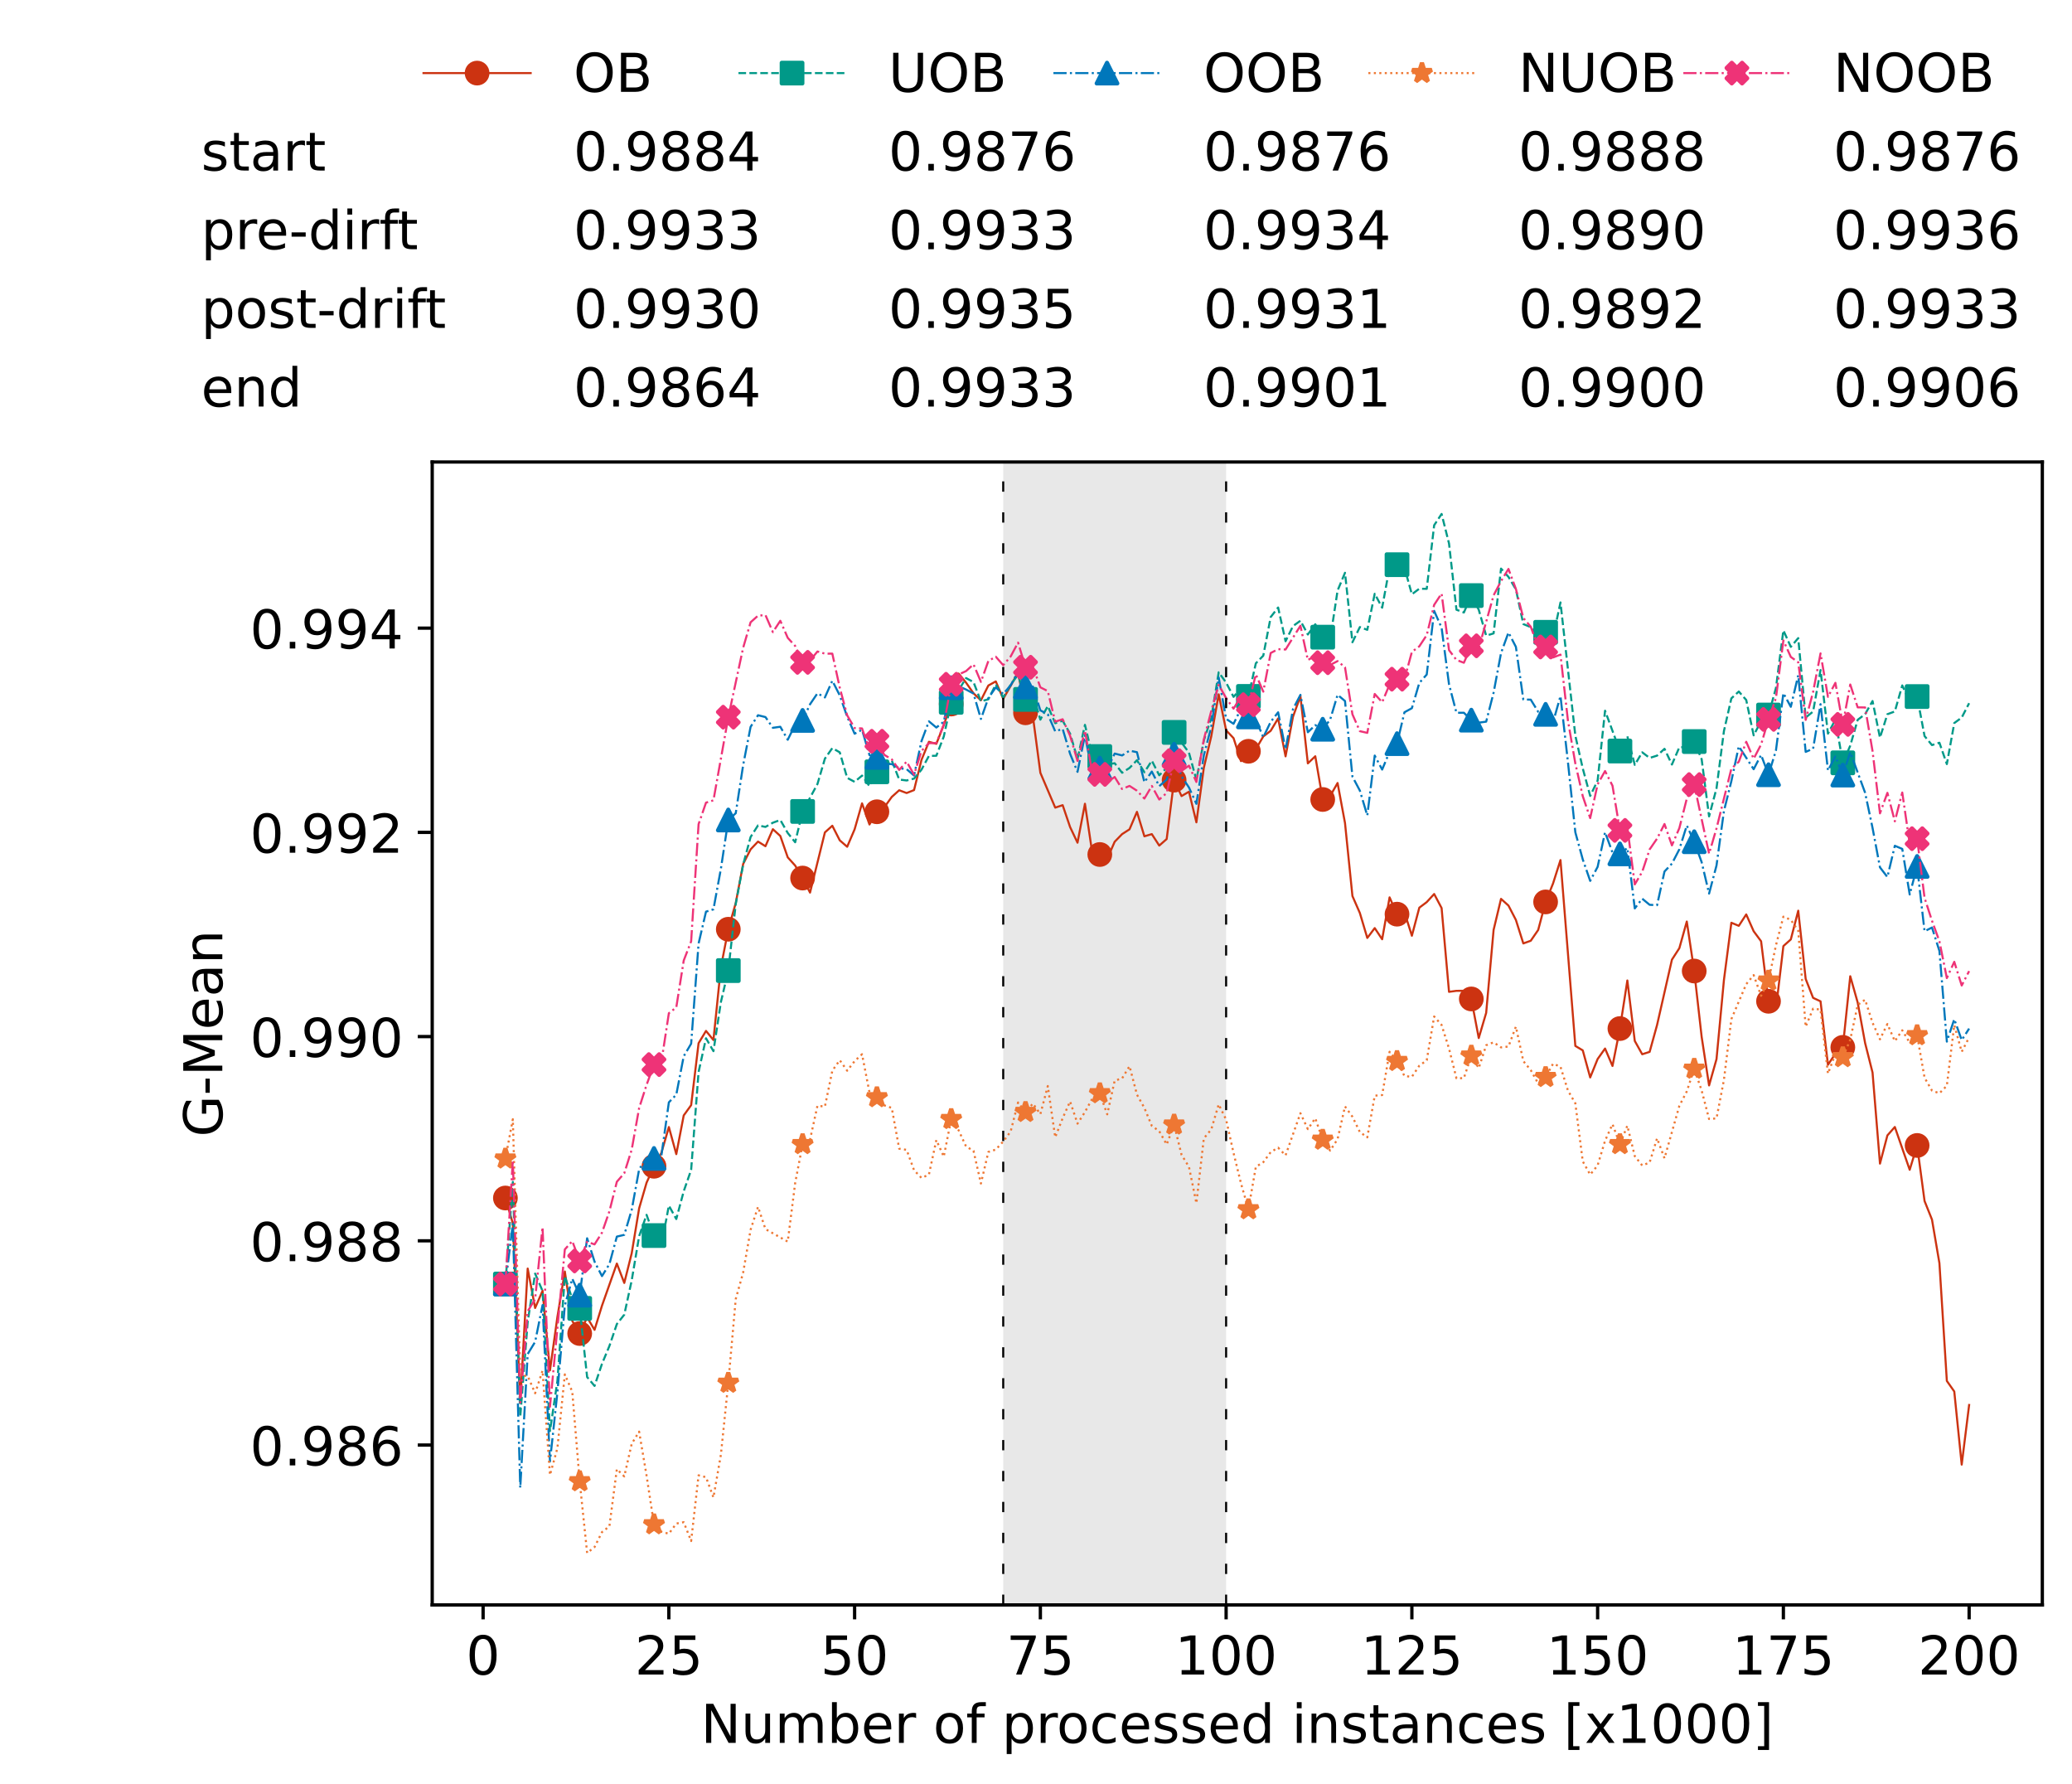 <?xml version="1.0" encoding="utf-8" standalone="no"?>
<!DOCTYPE svg PUBLIC "-//W3C//DTD SVG 1.1//EN"
  "http://www.w3.org/Graphics/SVG/1.1/DTD/svg11.dtd">
<!-- Created with matplotlib (https://matplotlib.org/) -->
<svg height="432.615pt" version="1.1" viewBox="0 0 502.65 432.615" width="502.65pt" xmlns="http://www.w3.org/2000/svg" xmlns:xlink="http://www.w3.org/1999/xlink">
 <defs>
  <style type="text/css">*{stroke-linecap:butt;stroke-linejoin:round;}</style>
 </defs>
 <g id="figure_1">
  <g id="patch_1">
   <path d="M 0 432.615 
L 502.65 432.615 
L 502.65 0 
L 0 0 
z
" style="fill:#ffffff;"/>
  </g>
  <g id="axes_1">
   <g id="patch_2">
    <path d="M 104.85 389.252 
L 495.45 389.252 
L 495.45 112.052 
L 104.85 112.052 
z
" style="fill:#ffffff;"/>
   </g>
   <g id="patch_3">
    <path clip-path="url(#p236b4f40bb)" d="M 297.446 389.252 
L 297.446 112.052 
L 243.372 112.052 
L 243.372 389.252 
z
" style="fill:#d3d3d3;opacity:0.5;"/>
   </g>
   <g id="matplotlib.axis_1">
    <g id="xtick_1">
     <g id="line2d_1">
      <defs>
       <path d="M 0 0 
L 0 3.5 
" id="m9316f73e76" style="stroke:#000000;stroke-width:0.8;"/>
      </defs>
      <g>
       <use style="stroke:#000000;stroke-width:0.8;" x="117.197" xlink:href="#m9316f73e76" y="389.252"/>
      </g>
     </g>
     <g id="text_1">
      <!-- 0 -->
      <g transform="translate(113.061 406.13)scale(0.13 -0.13)">
       <defs>
        <path d="M 31.781 66.406 
Q 24.172 66.406 20.328 58.906 
Q 16.5 51.422 16.5 36.375 
Q 16.5 21.391 20.328 13.891 
Q 24.172 6.391 31.781 6.391 
Q 39.453 6.391 43.281 13.891 
Q 47.125 21.391 47.125 36.375 
Q 47.125 51.422 43.281 58.906 
Q 39.453 66.406 31.781 66.406 
z
M 31.781 74.219 
Q 44.047 74.219 50.516 64.516 
Q 56.984 54.828 56.984 36.375 
Q 56.984 17.969 50.516 8.266 
Q 44.047 -1.422 31.781 -1.422 
Q 19.531 -1.422 13.062 8.266 
Q 6.594 17.969 6.594 36.375 
Q 6.594 54.828 13.062 64.516 
Q 19.531 74.219 31.781 74.219 
z
" id="DejaVuSans-48"/>
       </defs>
       <use xlink:href="#DejaVuSans-48"/>
      </g>
     </g>
    </g>
    <g id="xtick_2">
     <g id="line2d_2">
      <g>
       <use style="stroke:#000000;stroke-width:0.8;" x="162.259" xlink:href="#m9316f73e76" y="389.252"/>
      </g>
     </g>
     <g id="text_2">
      <!-- 25 -->
      <g transform="translate(153.988 406.13)scale(0.13 -0.13)">
       <defs>
        <path d="M 19.188 8.297 
L 53.609 8.297 
L 53.609 0 
L 7.328 0 
L 7.328 8.297 
Q 12.938 14.109 22.625 23.891 
Q 32.328 33.688 34.812 36.531 
Q 39.547 41.844 41.422 45.531 
Q 43.312 49.219 43.312 52.781 
Q 43.312 58.594 39.234 62.25 
Q 35.156 65.922 28.609 65.922 
Q 23.969 65.922 18.812 64.312 
Q 13.672 62.703 7.812 59.422 
L 7.812 69.391 
Q 13.766 71.781 18.938 73 
Q 24.125 74.219 28.422 74.219 
Q 39.75 74.219 46.484 68.547 
Q 53.219 62.891 53.219 53.422 
Q 53.219 48.922 51.531 44.891 
Q 49.859 40.875 45.406 35.406 
Q 44.188 33.984 37.641 27.219 
Q 31.109 20.453 19.188 8.297 
z
" id="DejaVuSans-50"/>
        <path d="M 10.797 72.906 
L 49.516 72.906 
L 49.516 64.594 
L 19.828 64.594 
L 19.828 46.734 
Q 21.969 47.469 24.109 47.828 
Q 26.266 48.188 28.422 48.188 
Q 40.625 48.188 47.75 41.5 
Q 54.891 34.812 54.891 23.391 
Q 54.891 11.625 47.562 5.094 
Q 40.234 -1.422 26.906 -1.422 
Q 22.312 -1.422 17.547 -0.641 
Q 12.797 0.141 7.719 1.703 
L 7.719 11.625 
Q 12.109 9.234 16.797 8.062 
Q 21.484 6.891 26.703 6.891 
Q 35.156 6.891 40.078 11.328 
Q 45.016 15.766 45.016 23.391 
Q 45.016 31 40.078 35.438 
Q 35.156 39.891 26.703 39.891 
Q 22.75 39.891 18.812 39.016 
Q 14.891 38.141 10.797 36.281 
z
" id="DejaVuSans-53"/>
       </defs>
       <use xlink:href="#DejaVuSans-50"/>
       <use x="63.623" xlink:href="#DejaVuSans-53"/>
      </g>
     </g>
    </g>
    <g id="xtick_3">
     <g id="line2d_3">
      <g>
       <use style="stroke:#000000;stroke-width:0.8;" x="207.322" xlink:href="#m9316f73e76" y="389.252"/>
      </g>
     </g>
     <g id="text_3">
      <!-- 50 -->
      <g transform="translate(199.05 406.13)scale(0.13 -0.13)">
       <use xlink:href="#DejaVuSans-53"/>
       <use x="63.623" xlink:href="#DejaVuSans-48"/>
      </g>
     </g>
    </g>
    <g id="xtick_4">
     <g id="line2d_4">
      <g>
       <use style="stroke:#000000;stroke-width:0.8;" x="252.384" xlink:href="#m9316f73e76" y="389.252"/>
      </g>
     </g>
     <g id="text_4">
      <!-- 75 -->
      <g transform="translate(244.113 406.13)scale(0.13 -0.13)">
       <defs>
        <path d="M 8.203 72.906 
L 55.078 72.906 
L 55.078 68.703 
L 28.609 0 
L 18.312 0 
L 43.219 64.594 
L 8.203 64.594 
z
" id="DejaVuSans-55"/>
       </defs>
       <use xlink:href="#DejaVuSans-55"/>
       <use x="63.623" xlink:href="#DejaVuSans-53"/>
      </g>
     </g>
    </g>
    <g id="xtick_5">
     <g id="line2d_5">
      <g>
       <use style="stroke:#000000;stroke-width:0.8;" x="297.446" xlink:href="#m9316f73e76" y="389.252"/>
      </g>
     </g>
     <g id="text_5">
      <!-- 100 -->
      <g transform="translate(285.039 406.13)scale(0.13 -0.13)">
       <defs>
        <path d="M 12.406 8.297 
L 28.516 8.297 
L 28.516 63.922 
L 10.984 60.406 
L 10.984 69.391 
L 28.422 72.906 
L 38.281 72.906 
L 38.281 8.297 
L 54.391 8.297 
L 54.391 0 
L 12.406 0 
z
" id="DejaVuSans-49"/>
       </defs>
       <use xlink:href="#DejaVuSans-49"/>
       <use x="63.623" xlink:href="#DejaVuSans-48"/>
       <use x="127.246" xlink:href="#DejaVuSans-48"/>
      </g>
     </g>
    </g>
    <g id="xtick_6">
     <g id="line2d_6">
      <g>
       <use style="stroke:#000000;stroke-width:0.8;" x="342.509" xlink:href="#m9316f73e76" y="389.252"/>
      </g>
     </g>
     <g id="text_6">
      <!-- 125 -->
      <g transform="translate(330.102 406.13)scale(0.13 -0.13)">
       <use xlink:href="#DejaVuSans-49"/>
       <use x="63.623" xlink:href="#DejaVuSans-50"/>
       <use x="127.246" xlink:href="#DejaVuSans-53"/>
      </g>
     </g>
    </g>
    <g id="xtick_7">
     <g id="line2d_7">
      <g>
       <use style="stroke:#000000;stroke-width:0.8;" x="387.571" xlink:href="#m9316f73e76" y="389.252"/>
      </g>
     </g>
     <g id="text_7">
      <!-- 150 -->
      <g transform="translate(375.164 406.13)scale(0.13 -0.13)">
       <use xlink:href="#DejaVuSans-49"/>
       <use x="63.623" xlink:href="#DejaVuSans-53"/>
       <use x="127.246" xlink:href="#DejaVuSans-48"/>
      </g>
     </g>
    </g>
    <g id="xtick_8">
     <g id="line2d_8">
      <g>
       <use style="stroke:#000000;stroke-width:0.8;" x="432.633" xlink:href="#m9316f73e76" y="389.252"/>
      </g>
     </g>
     <g id="text_8">
      <!-- 175 -->
      <g transform="translate(420.226 406.13)scale(0.13 -0.13)">
       <use xlink:href="#DejaVuSans-49"/>
       <use x="63.623" xlink:href="#DejaVuSans-55"/>
       <use x="127.246" xlink:href="#DejaVuSans-53"/>
      </g>
     </g>
    </g>
    <g id="xtick_9">
     <g id="line2d_9">
      <g>
       <use style="stroke:#000000;stroke-width:0.8;" x="477.695" xlink:href="#m9316f73e76" y="389.252"/>
      </g>
     </g>
     <g id="text_9">
      <!-- 200 -->
      <g transform="translate(465.289 406.13)scale(0.13 -0.13)">
       <use xlink:href="#DejaVuSans-50"/>
       <use x="63.623" xlink:href="#DejaVuSans-48"/>
       <use x="127.246" xlink:href="#DejaVuSans-48"/>
      </g>
     </g>
    </g>
    <g id="text_10">
     <!-- Number of processed instances [x1000] -->
     <g transform="translate(170.025 422.711)scale(0.13 -0.13)">
      <defs>
       <path d="M 9.812 72.906 
L 23.094 72.906 
L 55.422 11.922 
L 55.422 72.906 
L 64.984 72.906 
L 64.984 0 
L 51.703 0 
L 19.391 60.984 
L 19.391 0 
L 9.812 0 
z
" id="DejaVuSans-78"/>
       <path d="M 8.5 21.578 
L 8.5 54.688 
L 17.484 54.688 
L 17.484 21.922 
Q 17.484 14.156 20.5 10.266 
Q 23.531 6.391 29.594 6.391 
Q 36.859 6.391 41.078 11.031 
Q 45.312 15.672 45.312 23.688 
L 45.312 54.688 
L 54.297 54.688 
L 54.297 0 
L 45.312 0 
L 45.312 8.406 
Q 42.047 3.422 37.719 1 
Q 33.406 -1.422 27.688 -1.422 
Q 18.266 -1.422 13.375 4.438 
Q 8.5 10.297 8.5 21.578 
z
M 31.109 56 
z
" id="DejaVuSans-117"/>
       <path d="M 52 44.188 
Q 55.375 50.25 60.062 53.125 
Q 64.75 56 71.094 56 
Q 79.641 56 84.281 50.016 
Q 88.922 44.047 88.922 33.016 
L 88.922 0 
L 79.891 0 
L 79.891 32.719 
Q 79.891 40.578 77.094 44.375 
Q 74.312 48.188 68.609 48.188 
Q 61.625 48.188 57.562 43.547 
Q 53.516 38.922 53.516 30.906 
L 53.516 0 
L 44.484 0 
L 44.484 32.719 
Q 44.484 40.625 41.703 44.406 
Q 38.922 48.188 33.109 48.188 
Q 26.219 48.188 22.156 43.531 
Q 18.109 38.875 18.109 30.906 
L 18.109 0 
L 9.078 0 
L 9.078 54.688 
L 18.109 54.688 
L 18.109 46.188 
Q 21.188 51.219 25.484 53.609 
Q 29.781 56 35.688 56 
Q 41.656 56 45.828 52.969 
Q 50 49.953 52 44.188 
z
" id="DejaVuSans-109"/>
       <path d="M 48.688 27.297 
Q 48.688 37.203 44.609 42.844 
Q 40.531 48.484 33.406 48.484 
Q 26.266 48.484 22.188 42.844 
Q 18.109 37.203 18.109 27.297 
Q 18.109 17.391 22.188 11.75 
Q 26.266 6.109 33.406 6.109 
Q 40.531 6.109 44.609 11.75 
Q 48.688 17.391 48.688 27.297 
z
M 18.109 46.391 
Q 20.953 51.266 25.266 53.625 
Q 29.594 56 35.594 56 
Q 45.562 56 51.781 48.094 
Q 58.016 40.188 58.016 27.297 
Q 58.016 14.406 51.781 6.484 
Q 45.562 -1.422 35.594 -1.422 
Q 29.594 -1.422 25.266 0.953 
Q 20.953 3.328 18.109 8.203 
L 18.109 0 
L 9.078 0 
L 9.078 75.984 
L 18.109 75.984 
z
" id="DejaVuSans-98"/>
       <path d="M 56.203 29.594 
L 56.203 25.203 
L 14.891 25.203 
Q 15.484 15.922 20.484 11.062 
Q 25.484 6.203 34.422 6.203 
Q 39.594 6.203 44.453 7.469 
Q 49.312 8.734 54.109 11.281 
L 54.109 2.781 
Q 49.266 0.734 44.188 -0.344 
Q 39.109 -1.422 33.891 -1.422 
Q 20.797 -1.422 13.156 6.188 
Q 5.516 13.812 5.516 26.812 
Q 5.516 40.234 12.766 48.109 
Q 20.016 56 32.328 56 
Q 43.359 56 49.781 48.891 
Q 56.203 41.797 56.203 29.594 
z
M 47.219 32.234 
Q 47.125 39.594 43.094 43.984 
Q 39.062 48.391 32.422 48.391 
Q 24.906 48.391 20.391 44.141 
Q 15.875 39.891 15.188 32.172 
z
" id="DejaVuSans-101"/>
       <path d="M 41.109 46.297 
Q 39.594 47.172 37.812 47.578 
Q 36.031 48 33.891 48 
Q 26.266 48 22.188 43.047 
Q 18.109 38.094 18.109 28.812 
L 18.109 0 
L 9.078 0 
L 9.078 54.688 
L 18.109 54.688 
L 18.109 46.188 
Q 20.953 51.172 25.484 53.578 
Q 30.031 56 36.531 56 
Q 37.453 56 38.578 55.875 
Q 39.703 55.766 41.062 55.516 
z
" id="DejaVuSans-114"/>
       <path id="DejaVuSans-32"/>
       <path d="M 30.609 48.391 
Q 23.391 48.391 19.188 42.75 
Q 14.984 37.109 14.984 27.297 
Q 14.984 17.484 19.156 11.844 
Q 23.344 6.203 30.609 6.203 
Q 37.797 6.203 41.984 11.859 
Q 46.188 17.531 46.188 27.297 
Q 46.188 37.016 41.984 42.703 
Q 37.797 48.391 30.609 48.391 
z
M 30.609 56 
Q 42.328 56 49.016 48.375 
Q 55.719 40.766 55.719 27.297 
Q 55.719 13.875 49.016 6.219 
Q 42.328 -1.422 30.609 -1.422 
Q 18.844 -1.422 12.172 6.219 
Q 5.516 13.875 5.516 27.297 
Q 5.516 40.766 12.172 48.375 
Q 18.844 56 30.609 56 
z
" id="DejaVuSans-111"/>
       <path d="M 37.109 75.984 
L 37.109 68.5 
L 28.516 68.5 
Q 23.688 68.5 21.797 66.547 
Q 19.922 64.594 19.922 59.516 
L 19.922 54.688 
L 34.719 54.688 
L 34.719 47.703 
L 19.922 47.703 
L 19.922 0 
L 10.891 0 
L 10.891 47.703 
L 2.297 47.703 
L 2.297 54.688 
L 10.891 54.688 
L 10.891 58.5 
Q 10.891 67.625 15.141 71.797 
Q 19.391 75.984 28.609 75.984 
z
" id="DejaVuSans-102"/>
       <path d="M 18.109 8.203 
L 18.109 -20.797 
L 9.078 -20.797 
L 9.078 54.688 
L 18.109 54.688 
L 18.109 46.391 
Q 20.953 51.266 25.266 53.625 
Q 29.594 56 35.594 56 
Q 45.562 56 51.781 48.094 
Q 58.016 40.188 58.016 27.297 
Q 58.016 14.406 51.781 6.484 
Q 45.562 -1.422 35.594 -1.422 
Q 29.594 -1.422 25.266 0.953 
Q 20.953 3.328 18.109 8.203 
z
M 48.688 27.297 
Q 48.688 37.203 44.609 42.844 
Q 40.531 48.484 33.406 48.484 
Q 26.266 48.484 22.188 42.844 
Q 18.109 37.203 18.109 27.297 
Q 18.109 17.391 22.188 11.75 
Q 26.266 6.109 33.406 6.109 
Q 40.531 6.109 44.609 11.75 
Q 48.688 17.391 48.688 27.297 
z
" id="DejaVuSans-112"/>
       <path d="M 48.781 52.594 
L 48.781 44.188 
Q 44.969 46.297 41.141 47.344 
Q 37.312 48.391 33.406 48.391 
Q 24.656 48.391 19.812 42.844 
Q 14.984 37.312 14.984 27.297 
Q 14.984 17.281 19.812 11.734 
Q 24.656 6.203 33.406 6.203 
Q 37.312 6.203 41.141 7.25 
Q 44.969 8.297 48.781 10.406 
L 48.781 2.094 
Q 45.016 0.344 40.984 -0.531 
Q 36.969 -1.422 32.422 -1.422 
Q 20.062 -1.422 12.781 6.344 
Q 5.516 14.109 5.516 27.297 
Q 5.516 40.672 12.859 48.328 
Q 20.219 56 33.016 56 
Q 37.156 56 41.109 55.141 
Q 45.062 54.297 48.781 52.594 
z
" id="DejaVuSans-99"/>
       <path d="M 44.281 53.078 
L 44.281 44.578 
Q 40.484 46.531 36.375 47.5 
Q 32.281 48.484 27.875 48.484 
Q 21.188 48.484 17.844 46.438 
Q 14.5 44.391 14.5 40.281 
Q 14.5 37.156 16.891 35.375 
Q 19.281 33.594 26.516 31.984 
L 29.594 31.297 
Q 39.156 29.25 43.188 25.516 
Q 47.219 21.781 47.219 15.094 
Q 47.219 7.469 41.188 3.016 
Q 35.156 -1.422 24.609 -1.422 
Q 20.219 -1.422 15.453 -0.562 
Q 10.688 0.297 5.422 2 
L 5.422 11.281 
Q 10.406 8.688 15.234 7.391 
Q 20.062 6.109 24.812 6.109 
Q 31.156 6.109 34.562 8.281 
Q 37.984 10.453 37.984 14.406 
Q 37.984 18.062 35.516 20.016 
Q 33.062 21.969 24.703 23.781 
L 21.578 24.516 
Q 13.234 26.266 9.516 29.906 
Q 5.812 33.547 5.812 39.891 
Q 5.812 47.609 11.281 51.797 
Q 16.75 56 26.812 56 
Q 31.781 56 36.172 55.266 
Q 40.578 54.547 44.281 53.078 
z
" id="DejaVuSans-115"/>
       <path d="M 45.406 46.391 
L 45.406 75.984 
L 54.391 75.984 
L 54.391 0 
L 45.406 0 
L 45.406 8.203 
Q 42.578 3.328 38.25 0.953 
Q 33.938 -1.422 27.875 -1.422 
Q 17.969 -1.422 11.734 6.484 
Q 5.516 14.406 5.516 27.297 
Q 5.516 40.188 11.734 48.094 
Q 17.969 56 27.875 56 
Q 33.938 56 38.25 53.625 
Q 42.578 51.266 45.406 46.391 
z
M 14.797 27.297 
Q 14.797 17.391 18.875 11.75 
Q 22.953 6.109 30.078 6.109 
Q 37.203 6.109 41.297 11.75 
Q 45.406 17.391 45.406 27.297 
Q 45.406 37.203 41.297 42.844 
Q 37.203 48.484 30.078 48.484 
Q 22.953 48.484 18.875 42.844 
Q 14.797 37.203 14.797 27.297 
z
" id="DejaVuSans-100"/>
       <path d="M 9.422 54.688 
L 18.406 54.688 
L 18.406 0 
L 9.422 0 
z
M 9.422 75.984 
L 18.406 75.984 
L 18.406 64.594 
L 9.422 64.594 
z
" id="DejaVuSans-105"/>
       <path d="M 54.891 33.016 
L 54.891 0 
L 45.906 0 
L 45.906 32.719 
Q 45.906 40.484 42.875 44.328 
Q 39.844 48.188 33.797 48.188 
Q 26.516 48.188 22.312 43.547 
Q 18.109 38.922 18.109 30.906 
L 18.109 0 
L 9.078 0 
L 9.078 54.688 
L 18.109 54.688 
L 18.109 46.188 
Q 21.344 51.125 25.703 53.562 
Q 30.078 56 35.797 56 
Q 45.219 56 50.047 50.172 
Q 54.891 44.344 54.891 33.016 
z
" id="DejaVuSans-110"/>
       <path d="M 18.312 70.219 
L 18.312 54.688 
L 36.812 54.688 
L 36.812 47.703 
L 18.312 47.703 
L 18.312 18.016 
Q 18.312 11.328 20.141 9.422 
Q 21.969 7.516 27.594 7.516 
L 36.812 7.516 
L 36.812 0 
L 27.594 0 
Q 17.188 0 13.234 3.875 
Q 9.281 7.766 9.281 18.016 
L 9.281 47.703 
L 2.688 47.703 
L 2.688 54.688 
L 9.281 54.688 
L 9.281 70.219 
z
" id="DejaVuSans-116"/>
       <path d="M 34.281 27.484 
Q 23.391 27.484 19.188 25 
Q 14.984 22.516 14.984 16.5 
Q 14.984 11.719 18.141 8.906 
Q 21.297 6.109 26.703 6.109 
Q 34.188 6.109 38.703 11.406 
Q 43.219 16.703 43.219 25.484 
L 43.219 27.484 
z
M 52.203 31.203 
L 52.203 0 
L 43.219 0 
L 43.219 8.297 
Q 40.141 3.328 35.547 0.953 
Q 30.953 -1.422 24.312 -1.422 
Q 15.922 -1.422 10.953 3.297 
Q 6 8.016 6 15.922 
Q 6 25.141 12.172 29.828 
Q 18.359 34.516 30.609 34.516 
L 43.219 34.516 
L 43.219 35.406 
Q 43.219 41.609 39.141 45 
Q 35.062 48.391 27.688 48.391 
Q 23 48.391 18.547 47.266 
Q 14.109 46.141 10.016 43.891 
L 10.016 52.203 
Q 14.938 54.109 19.578 55.047 
Q 24.219 56 28.609 56 
Q 40.484 56 46.344 49.844 
Q 52.203 43.703 52.203 31.203 
z
" id="DejaVuSans-97"/>
       <path d="M 8.594 75.984 
L 29.297 75.984 
L 29.297 69 
L 17.578 69 
L 17.578 -6.203 
L 29.297 -6.203 
L 29.297 -13.188 
L 8.594 -13.188 
z
" id="DejaVuSans-91"/>
       <path d="M 54.891 54.688 
L 35.109 28.078 
L 55.906 0 
L 45.312 0 
L 29.391 21.484 
L 13.484 0 
L 2.875 0 
L 24.125 28.609 
L 4.688 54.688 
L 15.281 54.688 
L 29.781 35.203 
L 44.281 54.688 
z
" id="DejaVuSans-120"/>
       <path d="M 30.422 75.984 
L 30.422 -13.188 
L 9.719 -13.188 
L 9.719 -6.203 
L 21.391 -6.203 
L 21.391 69 
L 9.719 69 
L 9.719 75.984 
z
" id="DejaVuSans-93"/>
      </defs>
      <use xlink:href="#DejaVuSans-78"/>
      <use x="74.805" xlink:href="#DejaVuSans-117"/>
      <use x="138.184" xlink:href="#DejaVuSans-109"/>
      <use x="235.596" xlink:href="#DejaVuSans-98"/>
      <use x="299.072" xlink:href="#DejaVuSans-101"/>
      <use x="360.596" xlink:href="#DejaVuSans-114"/>
      <use x="401.709" xlink:href="#DejaVuSans-32"/>
      <use x="433.496" xlink:href="#DejaVuSans-111"/>
      <use x="494.678" xlink:href="#DejaVuSans-102"/>
      <use x="529.883" xlink:href="#DejaVuSans-32"/>
      <use x="561.67" xlink:href="#DejaVuSans-112"/>
      <use x="625.146" xlink:href="#DejaVuSans-114"/>
      <use x="664.01" xlink:href="#DejaVuSans-111"/>
      <use x="725.191" xlink:href="#DejaVuSans-99"/>
      <use x="780.172" xlink:href="#DejaVuSans-101"/>
      <use x="841.695" xlink:href="#DejaVuSans-115"/>
      <use x="893.795" xlink:href="#DejaVuSans-115"/>
      <use x="945.895" xlink:href="#DejaVuSans-101"/>
      <use x="1007.418" xlink:href="#DejaVuSans-100"/>
      <use x="1070.895" xlink:href="#DejaVuSans-32"/>
      <use x="1102.682" xlink:href="#DejaVuSans-105"/>
      <use x="1130.465" xlink:href="#DejaVuSans-110"/>
      <use x="1193.844" xlink:href="#DejaVuSans-115"/>
      <use x="1245.943" xlink:href="#DejaVuSans-116"/>
      <use x="1285.152" xlink:href="#DejaVuSans-97"/>
      <use x="1346.432" xlink:href="#DejaVuSans-110"/>
      <use x="1409.811" xlink:href="#DejaVuSans-99"/>
      <use x="1464.791" xlink:href="#DejaVuSans-101"/>
      <use x="1526.314" xlink:href="#DejaVuSans-115"/>
      <use x="1578.414" xlink:href="#DejaVuSans-32"/>
      <use x="1610.201" xlink:href="#DejaVuSans-91"/>
      <use x="1649.215" xlink:href="#DejaVuSans-120"/>
      <use x="1708.395" xlink:href="#DejaVuSans-49"/>
      <use x="1772.018" xlink:href="#DejaVuSans-48"/>
      <use x="1835.641" xlink:href="#DejaVuSans-48"/>
      <use x="1899.264" xlink:href="#DejaVuSans-48"/>
      <use x="1962.887" xlink:href="#DejaVuSans-93"/>
     </g>
    </g>
   </g>
   <g id="matplotlib.axis_2">
    <g id="ytick_1">
     <g id="line2d_10">
      <defs>
       <path d="M 0 0 
L -3.5 0 
" id="m28c50f9e02" style="stroke:#000000;stroke-width:0.8;"/>
      </defs>
      <g>
       <use style="stroke:#000000;stroke-width:0.8;" x="104.85" xlink:href="#m28c50f9e02" y="350.47"/>
      </g>
     </g>
     <g id="text_11">
      <!-- 0.986 -->
      <g transform="translate(60.633 355.409)scale(0.13 -0.13)">
       <defs>
        <path d="M 10.688 12.406 
L 21 12.406 
L 21 0 
L 10.688 0 
z
" id="DejaVuSans-46"/>
        <path d="M 10.984 1.516 
L 10.984 10.5 
Q 14.703 8.734 18.5 7.812 
Q 22.312 6.891 25.984 6.891 
Q 35.75 6.891 40.891 13.453 
Q 46.047 20.016 46.781 33.406 
Q 43.953 29.203 39.594 26.953 
Q 35.25 24.703 29.984 24.703 
Q 19.047 24.703 12.672 31.312 
Q 6.297 37.938 6.297 49.422 
Q 6.297 60.641 12.938 67.422 
Q 19.578 74.219 30.609 74.219 
Q 43.266 74.219 49.922 64.516 
Q 56.594 54.828 56.594 36.375 
Q 56.594 19.141 48.406 8.859 
Q 40.234 -1.422 26.422 -1.422 
Q 22.703 -1.422 18.891 -0.688 
Q 15.094 0.047 10.984 1.516 
z
M 30.609 32.422 
Q 37.25 32.422 41.125 36.953 
Q 45.016 41.5 45.016 49.422 
Q 45.016 57.281 41.125 61.844 
Q 37.25 66.406 30.609 66.406 
Q 23.969 66.406 20.094 61.844 
Q 16.219 57.281 16.219 49.422 
Q 16.219 41.5 20.094 36.953 
Q 23.969 32.422 30.609 32.422 
z
" id="DejaVuSans-57"/>
        <path d="M 31.781 34.625 
Q 24.75 34.625 20.719 30.859 
Q 16.703 27.094 16.703 20.516 
Q 16.703 13.922 20.719 10.156 
Q 24.75 6.391 31.781 6.391 
Q 38.812 6.391 42.859 10.172 
Q 46.922 13.969 46.922 20.516 
Q 46.922 27.094 42.891 30.859 
Q 38.875 34.625 31.781 34.625 
z
M 21.922 38.812 
Q 15.578 40.375 12.031 44.719 
Q 8.5 49.078 8.5 55.328 
Q 8.5 64.062 14.719 69.141 
Q 20.953 74.219 31.781 74.219 
Q 42.672 74.219 48.875 69.141 
Q 55.078 64.062 55.078 55.328 
Q 55.078 49.078 51.531 44.719 
Q 48 40.375 41.703 38.812 
Q 48.828 37.156 52.797 32.312 
Q 56.781 27.484 56.781 20.516 
Q 56.781 9.906 50.312 4.234 
Q 43.844 -1.422 31.781 -1.422 
Q 19.734 -1.422 13.25 4.234 
Q 6.781 9.906 6.781 20.516 
Q 6.781 27.484 10.781 32.312 
Q 14.797 37.156 21.922 38.812 
z
M 18.312 54.391 
Q 18.312 48.734 21.844 45.562 
Q 25.391 42.391 31.781 42.391 
Q 38.141 42.391 41.719 45.562 
Q 45.312 48.734 45.312 54.391 
Q 45.312 60.062 41.719 63.234 
Q 38.141 66.406 31.781 66.406 
Q 25.391 66.406 21.844 63.234 
Q 18.312 60.062 18.312 54.391 
z
" id="DejaVuSans-56"/>
        <path d="M 33.016 40.375 
Q 26.375 40.375 22.484 35.828 
Q 18.609 31.297 18.609 23.391 
Q 18.609 15.531 22.484 10.953 
Q 26.375 6.391 33.016 6.391 
Q 39.656 6.391 43.531 10.953 
Q 47.406 15.531 47.406 23.391 
Q 47.406 31.297 43.531 35.828 
Q 39.656 40.375 33.016 40.375 
z
M 52.594 71.297 
L 52.594 62.312 
Q 48.875 64.062 45.094 64.984 
Q 41.312 65.922 37.594 65.922 
Q 27.828 65.922 22.672 59.328 
Q 17.531 52.734 16.797 39.406 
Q 19.672 43.656 24.016 45.922 
Q 28.375 48.188 33.594 48.188 
Q 44.578 48.188 50.953 41.516 
Q 57.328 34.859 57.328 23.391 
Q 57.328 12.156 50.688 5.359 
Q 44.047 -1.422 33.016 -1.422 
Q 20.359 -1.422 13.672 8.266 
Q 6.984 17.969 6.984 36.375 
Q 6.984 53.656 15.188 63.938 
Q 23.391 74.219 37.203 74.219 
Q 40.922 74.219 44.703 73.484 
Q 48.484 72.75 52.594 71.297 
z
" id="DejaVuSans-54"/>
       </defs>
       <use xlink:href="#DejaVuSans-48"/>
       <use x="63.623" xlink:href="#DejaVuSans-46"/>
       <use x="95.41" xlink:href="#DejaVuSans-57"/>
       <use x="159.033" xlink:href="#DejaVuSans-56"/>
       <use x="222.656" xlink:href="#DejaVuSans-54"/>
      </g>
     </g>
    </g>
    <g id="ytick_2">
     <g id="line2d_11">
      <g>
       <use style="stroke:#000000;stroke-width:0.8;" x="104.85" xlink:href="#m28c50f9e02" y="300.939"/>
      </g>
     </g>
     <g id="text_12">
      <!-- 0.988 -->
      <g transform="translate(60.633 305.878)scale(0.13 -0.13)">
       <use xlink:href="#DejaVuSans-48"/>
       <use x="63.623" xlink:href="#DejaVuSans-46"/>
       <use x="95.41" xlink:href="#DejaVuSans-57"/>
       <use x="159.033" xlink:href="#DejaVuSans-56"/>
       <use x="222.656" xlink:href="#DejaVuSans-56"/>
      </g>
     </g>
    </g>
    <g id="ytick_3">
     <g id="line2d_12">
      <g>
       <use style="stroke:#000000;stroke-width:0.8;" x="104.85" xlink:href="#m28c50f9e02" y="251.407"/>
      </g>
     </g>
     <g id="text_13">
      <!-- 0.990 -->
      <g transform="translate(60.633 256.346)scale(0.13 -0.13)">
       <use xlink:href="#DejaVuSans-48"/>
       <use x="63.623" xlink:href="#DejaVuSans-46"/>
       <use x="95.41" xlink:href="#DejaVuSans-57"/>
       <use x="159.033" xlink:href="#DejaVuSans-57"/>
       <use x="222.656" xlink:href="#DejaVuSans-48"/>
      </g>
     </g>
    </g>
    <g id="ytick_4">
     <g id="line2d_13">
      <g>
       <use style="stroke:#000000;stroke-width:0.8;" x="104.85" xlink:href="#m28c50f9e02" y="201.876"/>
      </g>
     </g>
     <g id="text_14">
      <!-- 0.992 -->
      <g transform="translate(60.633 206.815)scale(0.13 -0.13)">
       <use xlink:href="#DejaVuSans-48"/>
       <use x="63.623" xlink:href="#DejaVuSans-46"/>
       <use x="95.41" xlink:href="#DejaVuSans-57"/>
       <use x="159.033" xlink:href="#DejaVuSans-57"/>
       <use x="222.656" xlink:href="#DejaVuSans-50"/>
      </g>
     </g>
    </g>
    <g id="ytick_5">
     <g id="line2d_14">
      <g>
       <use style="stroke:#000000;stroke-width:0.8;" x="104.85" xlink:href="#m28c50f9e02" y="152.345"/>
      </g>
     </g>
     <g id="text_15">
      <!-- 0.994 -->
      <g transform="translate(60.633 157.284)scale(0.13 -0.13)">
       <defs>
        <path d="M 37.797 64.312 
L 12.891 25.391 
L 37.797 25.391 
z
M 35.203 72.906 
L 47.609 72.906 
L 47.609 25.391 
L 58.016 25.391 
L 58.016 17.188 
L 47.609 17.188 
L 47.609 0 
L 37.797 0 
L 37.797 17.188 
L 4.891 17.188 
L 4.891 26.703 
z
" id="DejaVuSans-52"/>
       </defs>
       <use xlink:href="#DejaVuSans-48"/>
       <use x="63.623" xlink:href="#DejaVuSans-46"/>
       <use x="95.41" xlink:href="#DejaVuSans-57"/>
       <use x="159.033" xlink:href="#DejaVuSans-57"/>
       <use x="222.656" xlink:href="#DejaVuSans-52"/>
      </g>
     </g>
    </g>
    <g id="text_16">
     <!-- G-Mean -->
     <g transform="translate(53.93 275.744)rotate(-90)scale(0.13 -0.13)">
      <defs>
       <path d="M 59.516 10.406 
L 59.516 29.984 
L 43.406 29.984 
L 43.406 38.094 
L 69.281 38.094 
L 69.281 6.781 
Q 63.578 2.734 56.688 0.656 
Q 49.812 -1.422 42 -1.422 
Q 24.906 -1.422 15.25 8.562 
Q 5.609 18.562 5.609 36.375 
Q 5.609 54.25 15.25 64.234 
Q 24.906 74.219 42 74.219 
Q 49.125 74.219 55.547 72.453 
Q 61.969 70.703 67.391 67.281 
L 67.391 56.781 
Q 61.922 61.422 55.766 63.766 
Q 49.609 66.109 42.828 66.109 
Q 29.438 66.109 22.719 58.641 
Q 16.016 51.172 16.016 36.375 
Q 16.016 21.625 22.719 14.156 
Q 29.438 6.688 42.828 6.688 
Q 48.047 6.688 52.141 7.594 
Q 56.25 8.5 59.516 10.406 
z
" id="DejaVuSans-71"/>
       <path d="M 4.891 31.391 
L 31.203 31.391 
L 31.203 23.391 
L 4.891 23.391 
z
" id="DejaVuSans-45"/>
       <path d="M 9.812 72.906 
L 24.516 72.906 
L 43.109 23.297 
L 61.812 72.906 
L 76.516 72.906 
L 76.516 0 
L 66.891 0 
L 66.891 64.016 
L 48.094 14.016 
L 38.188 14.016 
L 19.391 64.016 
L 19.391 0 
L 9.812 0 
z
" id="DejaVuSans-77"/>
      </defs>
      <use xlink:href="#DejaVuSans-71"/>
      <use x="77.49" xlink:href="#DejaVuSans-45"/>
      <use x="113.574" xlink:href="#DejaVuSans-77"/>
      <use x="199.854" xlink:href="#DejaVuSans-101"/>
      <use x="261.377" xlink:href="#DejaVuSans-97"/>
      <use x="322.656" xlink:href="#DejaVuSans-110"/>
     </g>
    </g>
   </g>
   <g id="line2d_15"/>
   <g id="line2d_16"/>
   <g id="line2d_17"/>
   <g id="line2d_18"/>
   <g id="line2d_19"/>
   <g id="line2d_20">
    <path clip-path="url(#p236b4f40bb)" d="M 122.605 290.559 
L 124.407 296.709 
L 126.21 340.053 
L 128.012 307.669 
L 129.815 317.231 
L 131.617 313.065 
L 133.419 332.364 
L 135.222 319.397 
L 137.024 308.388 
L 138.827 320.362 
L 140.629 323.425 
L 142.432 319.508 
L 144.234 322.532 
L 146.037 316.669 
L 149.642 306.457 
L 151.444 311.157 
L 153.247 303.963 
L 155.049 293.058 
L 156.852 286.845 
L 158.654 282.858 
L 160.457 279.579 
L 162.259 273.344 
L 164.062 279.916 
L 165.864 270.532 
L 167.667 268.031 
L 169.469 253.017 
L 171.272 250.029 
L 173.074 252.242 
L 174.877 234.636 
L 176.679 225.372 
L 178.482 219.022 
L 180.284 209.54 
L 182.087 206.004 
L 183.889 204.111 
L 185.692 205.236 
L 187.494 201.107 
L 189.297 202.755 
L 191.099 207.937 
L 192.902 209.93 
L 194.704 212.959 
L 196.507 216.485 
L 200.112 201.889 
L 201.914 200.274 
L 203.717 203.807 
L 205.519 205.367 
L 207.322 201.139 
L 209.124 194.84 
L 210.927 199.963 
L 212.729 196.88 
L 214.532 195.791 
L 216.334 193.283 
L 218.137 191.662 
L 219.939 192.338 
L 221.742 191.621 
L 223.544 184.305 
L 225.347 179.912 
L 227.149 180.405 
L 228.952 175.834 
L 230.754 170.75 
L 232.557 163.365 
L 234.359 165.565 
L 236.162 168.148 
L 237.964 169.844 
L 239.767 166.261 
L 241.569 165.268 
L 243.372 169.493 
L 245.174 166.371 
L 246.976 163.004 
L 248.779 172.879 
L 250.581 173.806 
L 252.384 187.432 
L 255.989 195.878 
L 257.791 195.279 
L 259.594 200.584 
L 261.396 204.382 
L 263.199 194.937 
L 265.001 207.029 
L 266.804 207.248 
L 268.606 208.27 
L 270.409 204.155 
L 272.211 202.302 
L 274.014 201.137 
L 275.816 196.899 
L 277.619 202.832 
L 279.421 202.301 
L 281.224 205.081 
L 283.026 203.498 
L 284.829 189.214 
L 286.631 193.074 
L 288.434 192.019 
L 290.236 199.443 
L 292.039 186.214 
L 293.841 178.598 
L 295.644 168.394 
L 297.446 177.134 
L 299.249 179.021 
L 301.051 184.596 
L 302.854 182.21 
L 304.656 181.695 
L 306.459 178.618 
L 308.261 177.239 
L 310.064 174.241 
L 311.866 183.44 
L 313.669 173.827 
L 315.471 168.863 
L 317.274 185.142 
L 319.076 183.419 
L 320.879 193.903 
L 322.681 193.066 
L 324.484 189.904 
L 326.286 199.607 
L 328.089 217.319 
L 329.891 221.435 
L 331.694 227.482 
L 333.496 225.096 
L 335.299 227.802 
L 337.101 217.64 
L 338.904 221.717 
L 340.706 221.215 
L 342.509 226.947 
L 344.311 220.147 
L 346.114 218.791 
L 347.916 216.825 
L 349.719 220.231 
L 351.521 240.553 
L 353.324 240.311 
L 355.126 240.302 
L 356.928 242.278 
L 358.731 251.762 
L 360.533 245.652 
L 362.336 225.531 
L 364.138 218.008 
L 365.941 219.633 
L 367.743 223.115 
L 369.546 228.814 
L 371.348 228.165 
L 373.151 225.546 
L 374.953 218.748 
L 376.756 214.271 
L 378.558 208.594 
L 382.163 253.67 
L 383.966 254.751 
L 385.768 261.314 
L 387.571 256.85 
L 389.373 254.305 
L 391.176 258.535 
L 392.978 249.462 
L 394.781 237.799 
L 396.583 252.461 
L 398.386 255.691 
L 400.188 255.116 
L 401.991 248.592 
L 405.596 232.747 
L 407.398 229.961 
L 409.201 223.502 
L 411.003 235.506 
L 412.806 251.468 
L 414.608 263.248 
L 416.411 256.876 
L 418.213 237.679 
L 420.016 223.798 
L 421.818 224.543 
L 423.621 221.782 
L 425.423 225.853 
L 427.226 228.286 
L 429.028 242.843 
L 430.831 244.693 
L 432.633 229.456 
L 434.436 227.844 
L 436.238 220.872 
L 438.041 237.424 
L 439.843 242.013 
L 441.646 242.855 
L 443.448 258.25 
L 445.251 255.527 
L 447.053 254.02 
L 448.856 236.77 
L 450.658 243.143 
L 452.461 252.983 
L 454.263 260.125 
L 456.066 282.217 
L 457.868 275.374 
L 459.671 273.332 
L 463.276 283.712 
L 465.078 277.813 
L 466.881 291.286 
L 468.683 295.789 
L 470.485 306.348 
L 472.288 334.922 
L 474.09 337.484 
L 475.893 355.219 
L 477.695 340.754 
L 477.695 340.754 
" style="fill:none;stroke:#cc3311;stroke-linecap:square;stroke-width:0.5;"/>
    <defs>
     <path d="M 0 2.5 
C 0.663 2.5 1.299 2.237 1.768 1.768 
C 2.237 1.299 2.5 0.663 2.5 0 
C 2.5 -0.663 2.237 -1.299 1.768 -1.768 
C 1.299 -2.237 0.663 -2.5 0 -2.5 
C -0.663 -2.5 -1.299 -2.237 -1.768 -1.768 
C -2.237 -1.299 -2.5 -0.663 -2.5 0 
C -2.5 0.663 -2.237 1.299 -1.768 1.768 
C -1.299 2.237 -0.663 2.5 0 2.5 
z
" id="m5f69753e46" style="stroke:#cc3311;"/>
    </defs>
    <g clip-path="url(#p236b4f40bb)">
     <use style="fill:#cc3311;stroke:#cc3311;" x="122.605" xlink:href="#m5f69753e46" y="290.559"/>
     <use style="fill:#cc3311;stroke:#cc3311;" x="140.629" xlink:href="#m5f69753e46" y="323.425"/>
     <use style="fill:#cc3311;stroke:#cc3311;" x="158.654" xlink:href="#m5f69753e46" y="282.858"/>
     <use style="fill:#cc3311;stroke:#cc3311;" x="176.679" xlink:href="#m5f69753e46" y="225.372"/>
     <use style="fill:#cc3311;stroke:#cc3311;" x="194.704" xlink:href="#m5f69753e46" y="212.959"/>
     <use style="fill:#cc3311;stroke:#cc3311;" x="212.729" xlink:href="#m5f69753e46" y="196.88"/>
     <use style="fill:#cc3311;stroke:#cc3311;" x="230.754" xlink:href="#m5f69753e46" y="170.75"/>
     <use style="fill:#cc3311;stroke:#cc3311;" x="248.779" xlink:href="#m5f69753e46" y="172.879"/>
     <use style="fill:#cc3311;stroke:#cc3311;" x="266.804" xlink:href="#m5f69753e46" y="207.248"/>
     <use style="fill:#cc3311;stroke:#cc3311;" x="284.829" xlink:href="#m5f69753e46" y="189.214"/>
     <use style="fill:#cc3311;stroke:#cc3311;" x="302.854" xlink:href="#m5f69753e46" y="182.21"/>
     <use style="fill:#cc3311;stroke:#cc3311;" x="320.879" xlink:href="#m5f69753e46" y="193.903"/>
     <use style="fill:#cc3311;stroke:#cc3311;" x="338.904" xlink:href="#m5f69753e46" y="221.717"/>
     <use style="fill:#cc3311;stroke:#cc3311;" x="356.928" xlink:href="#m5f69753e46" y="242.278"/>
     <use style="fill:#cc3311;stroke:#cc3311;" x="374.953" xlink:href="#m5f69753e46" y="218.748"/>
     <use style="fill:#cc3311;stroke:#cc3311;" x="392.978" xlink:href="#m5f69753e46" y="249.462"/>
     <use style="fill:#cc3311;stroke:#cc3311;" x="411.003" xlink:href="#m5f69753e46" y="235.506"/>
     <use style="fill:#cc3311;stroke:#cc3311;" x="429.028" xlink:href="#m5f69753e46" y="242.843"/>
     <use style="fill:#cc3311;stroke:#cc3311;" x="447.053" xlink:href="#m5f69753e46" y="254.02"/>
     <use style="fill:#cc3311;stroke:#cc3311;" x="465.078" xlink:href="#m5f69753e46" y="277.813"/>
    </g>
   </g>
   <g id="line2d_21"/>
   <g id="line2d_22"/>
   <g id="line2d_23"/>
   <g id="line2d_24"/>
   <g id="line2d_25">
    <path clip-path="url(#p236b4f40bb)" d="M 122.605 311.418 
L 124.407 286.648 
L 126.21 343.615 
L 128.012 320.616 
L 129.815 308.892 
L 131.617 313.106 
L 133.419 347.078 
L 135.222 334.931 
L 137.024 309.51 
L 138.827 315.065 
L 140.629 317.33 
L 142.432 333.986 
L 144.234 336.13 
L 146.037 330.774 
L 147.839 326.444 
L 149.642 321.132 
L 151.444 318.853 
L 153.247 310.54 
L 155.049 299.807 
L 156.852 294.639 
L 158.654 299.665 
L 160.457 302.041 
L 162.259 292.398 
L 164.062 295.656 
L 165.864 288.923 
L 167.667 283.74 
L 169.469 259.993 
L 171.272 251.813 
L 173.074 254.945 
L 174.877 243.055 
L 176.679 235.397 
L 178.482 219.26 
L 180.284 209.674 
L 182.087 203.004 
L 183.889 200.186 
L 185.692 200.555 
L 187.494 199.536 
L 189.297 198.872 
L 191.099 202.026 
L 192.902 204.276 
L 194.704 196.806 
L 198.309 190.149 
L 200.112 184.004 
L 201.914 181.434 
L 203.717 182.468 
L 205.519 188.658 
L 207.322 189.62 
L 209.124 188.111 
L 210.927 190.671 
L 212.729 187.189 
L 214.532 185.91 
L 216.334 184.432 
L 218.137 189.064 
L 219.939 189.292 
L 221.742 188.838 
L 223.544 186.671 
L 225.347 183.338 
L 227.149 183.291 
L 228.952 178.638 
L 230.754 170.341 
L 234.359 164.458 
L 236.162 165.424 
L 237.964 170.099 
L 239.767 169.601 
L 241.569 166.006 
L 243.372 169.168 
L 245.174 166.045 
L 246.976 163.647 
L 248.779 169.625 
L 250.581 168.491 
L 252.384 174.539 
L 254.186 171.242 
L 255.989 175.408 
L 257.791 174.809 
L 259.594 177.934 
L 261.396 184.051 
L 263.199 175.801 
L 265.001 183.3 
L 266.804 183.482 
L 268.606 185.4 
L 270.409 185.107 
L 272.211 187.417 
L 274.014 186.253 
L 275.816 184.377 
L 277.619 187.303 
L 279.421 184.493 
L 281.224 188.032 
L 283.026 186.239 
L 284.829 177.634 
L 288.434 182.548 
L 290.236 189.196 
L 292.039 179.602 
L 293.841 174.141 
L 295.644 163.056 
L 297.446 165.557 
L 299.249 169.017 
L 301.051 166.915 
L 302.854 168.907 
L 304.656 160.872 
L 306.459 159.026 
L 308.261 149.654 
L 310.064 147.344 
L 311.866 155.519 
L 313.669 151.849 
L 315.471 150.546 
L 317.274 153.886 
L 319.076 151.405 
L 320.879 154.538 
L 322.681 155.084 
L 324.484 143.225 
L 326.286 138.92 
L 328.089 155.765 
L 329.891 152.086 
L 331.694 152.753 
L 333.496 144.001 
L 335.299 147.387 
L 337.101 137.549 
L 338.904 136.955 
L 340.706 137.678 
L 342.509 144.135 
L 344.311 142.781 
L 346.114 142.814 
L 347.916 127.385 
L 349.719 124.652 
L 351.521 131.82 
L 353.324 147.877 
L 355.126 148.553 
L 356.928 144.451 
L 358.731 147.881 
L 360.533 154.171 
L 362.336 153.62 
L 364.138 137.903 
L 365.941 139.909 
L 367.743 142.947 
L 369.546 151.357 
L 371.348 152.102 
L 373.151 154.113 
L 374.953 153.354 
L 376.756 154.562 
L 378.558 146.109 
L 382.163 178.433 
L 383.966 186.377 
L 385.768 193.043 
L 387.571 189.314 
L 389.373 172.373 
L 392.978 182.15 
L 394.781 178.584 
L 396.583 185.51 
L 398.386 182.46 
L 400.188 183.829 
L 401.991 183.265 
L 403.793 181.616 
L 405.596 185.422 
L 407.398 181.23 
L 409.201 181.215 
L 411.003 179.856 
L 412.806 184.143 
L 414.608 198.003 
L 416.411 191.196 
L 418.213 177.303 
L 420.016 169.375 
L 421.818 167.718 
L 423.621 169.774 
L 425.423 178.344 
L 427.226 174.896 
L 429.028 173.423 
L 430.831 166.849 
L 432.633 152.881 
L 434.436 156.885 
L 436.238 154.764 
L 438.041 174.028 
L 439.843 172.571 
L 441.646 162.509 
L 443.448 177.932 
L 445.251 174.524 
L 447.053 185.015 
L 448.856 180.848 
L 450.658 174.58 
L 452.461 173.213 
L 454.263 170.025 
L 456.066 178.908 
L 457.868 173.223 
L 459.671 172.554 
L 461.473 166.237 
L 463.276 170.178 
L 465.078 168.938 
L 466.881 178.522 
L 468.683 180.708 
L 470.485 180.139 
L 472.288 185.318 
L 474.09 175.366 
L 475.893 174.041 
L 477.695 170.547 
L 477.695 170.547 
" style="fill:none;stroke:#009988;stroke-dasharray:1.85,0.8;stroke-dashoffset:0;stroke-width:0.5;"/>
    <defs>
     <path d="M -2.5 2.5 
L 2.5 2.5 
L 2.5 -2.5 
L -2.5 -2.5 
z
" id="m6bec47a65c" style="stroke:#009988;stroke-linejoin:miter;"/>
    </defs>
    <g clip-path="url(#p236b4f40bb)">
     <use style="fill:#009988;stroke:#009988;stroke-linejoin:miter;" x="122.605" xlink:href="#m6bec47a65c" y="311.418"/>
     <use style="fill:#009988;stroke:#009988;stroke-linejoin:miter;" x="140.629" xlink:href="#m6bec47a65c" y="317.33"/>
     <use style="fill:#009988;stroke:#009988;stroke-linejoin:miter;" x="158.654" xlink:href="#m6bec47a65c" y="299.665"/>
     <use style="fill:#009988;stroke:#009988;stroke-linejoin:miter;" x="176.679" xlink:href="#m6bec47a65c" y="235.397"/>
     <use style="fill:#009988;stroke:#009988;stroke-linejoin:miter;" x="194.704" xlink:href="#m6bec47a65c" y="196.806"/>
     <use style="fill:#009988;stroke:#009988;stroke-linejoin:miter;" x="212.729" xlink:href="#m6bec47a65c" y="187.189"/>
     <use style="fill:#009988;stroke:#009988;stroke-linejoin:miter;" x="230.754" xlink:href="#m6bec47a65c" y="170.341"/>
     <use style="fill:#009988;stroke:#009988;stroke-linejoin:miter;" x="248.779" xlink:href="#m6bec47a65c" y="169.625"/>
     <use style="fill:#009988;stroke:#009988;stroke-linejoin:miter;" x="266.804" xlink:href="#m6bec47a65c" y="183.482"/>
     <use style="fill:#009988;stroke:#009988;stroke-linejoin:miter;" x="284.829" xlink:href="#m6bec47a65c" y="177.634"/>
     <use style="fill:#009988;stroke:#009988;stroke-linejoin:miter;" x="302.854" xlink:href="#m6bec47a65c" y="168.907"/>
     <use style="fill:#009988;stroke:#009988;stroke-linejoin:miter;" x="320.879" xlink:href="#m6bec47a65c" y="154.538"/>
     <use style="fill:#009988;stroke:#009988;stroke-linejoin:miter;" x="338.904" xlink:href="#m6bec47a65c" y="136.955"/>
     <use style="fill:#009988;stroke:#009988;stroke-linejoin:miter;" x="356.928" xlink:href="#m6bec47a65c" y="144.451"/>
     <use style="fill:#009988;stroke:#009988;stroke-linejoin:miter;" x="374.953" xlink:href="#m6bec47a65c" y="153.354"/>
     <use style="fill:#009988;stroke:#009988;stroke-linejoin:miter;" x="392.978" xlink:href="#m6bec47a65c" y="182.15"/>
     <use style="fill:#009988;stroke:#009988;stroke-linejoin:miter;" x="411.003" xlink:href="#m6bec47a65c" y="179.856"/>
     <use style="fill:#009988;stroke:#009988;stroke-linejoin:miter;" x="429.028" xlink:href="#m6bec47a65c" y="173.423"/>
     <use style="fill:#009988;stroke:#009988;stroke-linejoin:miter;" x="447.053" xlink:href="#m6bec47a65c" y="185.015"/>
     <use style="fill:#009988;stroke:#009988;stroke-linejoin:miter;" x="465.078" xlink:href="#m6bec47a65c" y="168.938"/>
    </g>
   </g>
   <g id="line2d_26"/>
   <g id="line2d_27"/>
   <g id="line2d_28"/>
   <g id="line2d_29"/>
   <g id="line2d_30">
    <path clip-path="url(#p236b4f40bb)" d="M 122.605 311.418 
L 124.407 296.811 
L 126.21 360.847 
L 128.012 328.4 
L 129.815 325.452 
L 131.617 316.53 
L 133.419 354.463 
L 135.222 337.694 
L 137.024 316.63 
L 138.827 310.129 
L 140.629 314.122 
L 142.432 300.322 
L 144.234 305.994 
L 146.037 309.497 
L 147.839 306.586 
L 149.642 299.917 
L 151.444 299.493 
L 153.247 293.431 
L 155.049 283.599 
L 156.852 280.863 
L 158.654 280.965 
L 160.457 280.208 
L 162.259 267.356 
L 164.062 265.493 
L 165.864 256.177 
L 167.667 253.125 
L 169.469 228.839 
L 171.272 221.105 
L 173.074 220.546 
L 174.877 210.739 
L 176.679 198.871 
L 178.482 197.236 
L 180.284 185.552 
L 182.087 176.286 
L 183.889 173.468 
L 185.692 173.914 
L 187.494 176.518 
L 189.297 176.263 
L 191.099 179.417 
L 192.902 175.773 
L 194.704 174.725 
L 196.507 170.808 
L 198.309 168.153 
L 200.112 169.153 
L 201.914 165.096 
L 203.717 168.654 
L 205.519 173.825 
L 207.322 177.949 
L 209.124 176.987 
L 210.927 183.137 
L 212.729 183.686 
L 214.532 185.308 
L 216.334 185.317 
L 218.137 186.32 
L 219.939 186.548 
L 221.742 188.095 
L 223.544 179.748 
L 225.347 174.949 
L 227.149 176.452 
L 228.952 175.036 
L 230.754 166.798 
L 232.557 166.42 
L 234.359 167.235 
L 236.162 168.208 
L 237.964 174.369 
L 239.767 169.29 
L 241.569 166.719 
L 243.372 168.307 
L 245.174 166.23 
L 246.976 162.863 
L 248.779 166.624 
L 250.581 166.521 
L 252.384 172.297 
L 254.186 173.212 
L 255.989 177.377 
L 257.791 176.778 
L 259.594 182.825 
L 261.396 187.204 
L 263.199 178.283 
L 265.001 187.685 
L 266.804 186.308 
L 268.606 186.524 
L 270.409 182.764 
L 272.211 183.221 
L 274.014 182.056 
L 275.816 182.432 
L 277.619 189.713 
L 279.421 187.129 
L 281.224 190.668 
L 283.026 189.085 
L 284.829 182.936 
L 286.631 188.286 
L 288.434 190.995 
L 290.236 194.961 
L 292.039 183.185 
L 293.841 176.287 
L 295.644 164.321 
L 297.446 174.353 
L 299.249 175.548 
L 301.051 171.885 
L 302.854 173.877 
L 304.656 174.485 
L 306.459 178.821 
L 308.261 175.066 
L 310.064 172.756 
L 311.866 181.719 
L 313.669 171.987 
L 315.471 168.522 
L 317.274 177.593 
L 319.076 175.871 
L 320.879 176.865 
L 322.681 174.538 
L 324.484 168.517 
L 326.286 170.015 
L 328.089 188.35 
L 329.891 191.748 
L 331.694 197.795 
L 333.496 183.249 
L 335.299 186.648 
L 337.101 182.338 
L 338.904 180.359 
L 340.706 172.75 
L 342.509 171.763 
L 344.311 165.641 
L 346.114 163.596 
L 347.916 148.168 
L 349.719 152.247 
L 351.521 165.982 
L 353.324 172.875 
L 355.126 172.866 
L 356.928 174.662 
L 358.731 175.27 
L 360.533 175.026 
L 362.336 167.99 
L 364.138 158.392 
L 365.941 153.401 
L 367.743 156.883 
L 369.546 169.65 
L 371.348 169.692 
L 373.151 172.629 
L 374.953 173.254 
L 376.756 175.184 
L 378.558 168.813 
L 380.361 184.759 
L 382.163 201.86 
L 383.966 208.441 
L 385.768 213.647 
L 387.571 210.238 
L 389.373 201.844 
L 391.176 206.768 
L 392.978 207.09 
L 394.781 205.664 
L 396.583 220.326 
L 398.386 217.958 
L 400.188 219.444 
L 401.991 219.536 
L 403.793 211.37 
L 405.596 209.461 
L 407.398 205.984 
L 409.201 200.211 
L 411.003 204.144 
L 412.806 209.101 
L 414.608 216.724 
L 416.411 209.91 
L 418.213 196.701 
L 420.016 189.445 
L 421.818 181.004 
L 425.423 186.56 
L 427.226 183.101 
L 429.028 187.895 
L 430.831 182.002 
L 432.633 168.115 
L 434.436 171.42 
L 436.238 163.755 
L 438.041 182.354 
L 439.843 181.59 
L 441.646 170.783 
L 443.448 186.872 
L 445.251 183.464 
L 447.053 187.977 
L 448.856 182.436 
L 452.461 192.276 
L 454.263 200.793 
L 456.066 210.367 
L 457.868 212.709 
L 459.671 205.128 
L 461.473 205.888 
L 463.276 216.945 
L 465.078 210.142 
L 466.881 225.868 
L 468.683 224.957 
L 470.485 230.634 
L 472.288 252.627 
L 474.09 247.195 
L 475.893 252.258 
L 477.695 249.464 
L 477.695 249.464 
" style="fill:none;stroke:#0077bb;stroke-dasharray:3.2,0.8,0.5,0.8;stroke-dashoffset:0;stroke-width:0.5;"/>
    <defs>
     <path d="M 0 -2.5 
L -2.5 2.5 
L 2.5 2.5 
z
" id="m76bb20b0ff" style="stroke:#0077bb;stroke-linejoin:miter;"/>
    </defs>
    <g clip-path="url(#p236b4f40bb)">
     <use style="fill:#0077bb;stroke:#0077bb;stroke-linejoin:miter;" x="122.605" xlink:href="#m76bb20b0ff" y="311.418"/>
     <use style="fill:#0077bb;stroke:#0077bb;stroke-linejoin:miter;" x="140.629" xlink:href="#m76bb20b0ff" y="314.122"/>
     <use style="fill:#0077bb;stroke:#0077bb;stroke-linejoin:miter;" x="158.654" xlink:href="#m76bb20b0ff" y="280.965"/>
     <use style="fill:#0077bb;stroke:#0077bb;stroke-linejoin:miter;" x="176.679" xlink:href="#m76bb20b0ff" y="198.871"/>
     <use style="fill:#0077bb;stroke:#0077bb;stroke-linejoin:miter;" x="194.704" xlink:href="#m76bb20b0ff" y="174.725"/>
     <use style="fill:#0077bb;stroke:#0077bb;stroke-linejoin:miter;" x="212.729" xlink:href="#m76bb20b0ff" y="183.686"/>
     <use style="fill:#0077bb;stroke:#0077bb;stroke-linejoin:miter;" x="230.754" xlink:href="#m76bb20b0ff" y="166.798"/>
     <use style="fill:#0077bb;stroke:#0077bb;stroke-linejoin:miter;" x="248.779" xlink:href="#m76bb20b0ff" y="166.624"/>
     <use style="fill:#0077bb;stroke:#0077bb;stroke-linejoin:miter;" x="266.804" xlink:href="#m76bb20b0ff" y="186.308"/>
     <use style="fill:#0077bb;stroke:#0077bb;stroke-linejoin:miter;" x="284.829" xlink:href="#m76bb20b0ff" y="182.936"/>
     <use style="fill:#0077bb;stroke:#0077bb;stroke-linejoin:miter;" x="302.854" xlink:href="#m76bb20b0ff" y="173.877"/>
     <use style="fill:#0077bb;stroke:#0077bb;stroke-linejoin:miter;" x="320.879" xlink:href="#m76bb20b0ff" y="176.865"/>
     <use style="fill:#0077bb;stroke:#0077bb;stroke-linejoin:miter;" x="338.904" xlink:href="#m76bb20b0ff" y="180.359"/>
     <use style="fill:#0077bb;stroke:#0077bb;stroke-linejoin:miter;" x="356.928" xlink:href="#m76bb20b0ff" y="174.662"/>
     <use style="fill:#0077bb;stroke:#0077bb;stroke-linejoin:miter;" x="374.953" xlink:href="#m76bb20b0ff" y="173.254"/>
     <use style="fill:#0077bb;stroke:#0077bb;stroke-linejoin:miter;" x="392.978" xlink:href="#m76bb20b0ff" y="207.09"/>
     <use style="fill:#0077bb;stroke:#0077bb;stroke-linejoin:miter;" x="411.003" xlink:href="#m76bb20b0ff" y="204.144"/>
     <use style="fill:#0077bb;stroke:#0077bb;stroke-linejoin:miter;" x="429.028" xlink:href="#m76bb20b0ff" y="187.895"/>
     <use style="fill:#0077bb;stroke:#0077bb;stroke-linejoin:miter;" x="447.053" xlink:href="#m76bb20b0ff" y="187.977"/>
     <use style="fill:#0077bb;stroke:#0077bb;stroke-linejoin:miter;" x="465.078" xlink:href="#m76bb20b0ff" y="210.142"/>
    </g>
   </g>
   <g id="line2d_31"/>
   <g id="line2d_32"/>
   <g id="line2d_33"/>
   <g id="line2d_34"/>
   <g id="line2d_35">
    <path clip-path="url(#p236b4f40bb)" d="M 122.605 281.017 
L 124.407 271.448 
L 126.21 333.603 
L 128.012 333.71 
L 129.815 337.917 
L 131.617 332.416 
L 133.419 357.734 
L 135.222 351.23 
L 137.024 333.334 
L 138.827 337.535 
L 140.629 359.285 
L 142.432 376.652 
L 144.234 375.218 
L 146.037 371.593 
L 147.839 370.177 
L 149.642 356.316 
L 151.444 358.082 
L 153.247 350.167 
L 155.049 347.219 
L 156.852 357.884 
L 158.654 369.727 
L 160.457 371.503 
L 162.259 371.981 
L 164.062 369.514 
L 165.864 369.183 
L 167.667 373.757 
L 169.469 357.816 
L 171.272 358.269 
L 173.074 363.193 
L 174.877 352.855 
L 176.679 335.401 
L 178.482 315.066 
L 180.284 308.625 
L 182.087 298.258 
L 183.889 292.696 
L 185.692 298.1 
L 191.099 301.14 
L 192.902 286.913 
L 194.704 277.523 
L 196.507 276.407 
L 198.309 268.166 
L 200.112 268.396 
L 201.914 259.688 
L 203.717 257.126 
L 205.519 259.684 
L 207.322 257.36 
L 209.124 255.686 
L 210.927 264.937 
L 212.729 266.143 
L 214.532 268.093 
L 216.334 268.701 
L 218.137 278.599 
L 219.939 278.874 
L 221.742 283.815 
L 223.544 285.69 
L 225.347 284.887 
L 227.149 276.507 
L 228.952 280.535 
L 230.754 271.427 
L 232.557 274.133 
L 234.359 278.063 
L 236.162 279.104 
L 237.964 287.042 
L 239.767 279.389 
L 241.569 278.809 
L 243.372 276.855 
L 245.174 274.425 
L 246.976 267.388 
L 248.779 269.72 
L 250.581 267.648 
L 252.384 270.219 
L 254.186 263.403 
L 255.989 275.826 
L 257.791 271.196 
L 259.594 267.133 
L 261.396 272.519 
L 263.199 269.702 
L 265.001 266.408 
L 266.804 265.176 
L 268.606 270.262 
L 270.409 262.093 
L 272.211 261.546 
L 274.014 258.58 
L 275.816 265.485 
L 277.619 268.712 
L 279.421 273.056 
L 281.224 274.349 
L 283.026 277.576 
L 284.829 272.768 
L 286.631 280.057 
L 288.434 283.016 
L 290.236 291.83 
L 292.039 276.096 
L 293.841 273.932 
L 295.644 267.847 
L 297.446 271.539 
L 299.249 279.635 
L 301.051 286.995 
L 302.854 293.314 
L 304.656 282.999 
L 306.459 281.875 
L 308.261 279.426 
L 310.064 278.348 
L 311.866 280.216 
L 315.471 269.988 
L 317.274 273.853 
L 319.076 271.214 
L 320.879 276.446 
L 322.681 279.065 
L 324.484 276.284 
L 326.286 268.345 
L 328.089 270.846 
L 329.891 274.562 
L 331.694 275.848 
L 333.496 265.74 
L 335.299 265.588 
L 337.101 255.088 
L 338.904 257.358 
L 340.706 260.977 
L 342.509 261.161 
L 344.311 258.465 
L 346.114 257.155 
L 347.916 246.53 
L 349.719 248.591 
L 351.521 254.316 
L 353.324 261.527 
L 355.126 261.478 
L 356.928 256.04 
L 358.731 259.051 
L 360.533 253.508 
L 362.336 252.798 
L 364.138 254.025 
L 365.941 253.818 
L 367.743 248.996 
L 369.546 257.356 
L 371.348 259.539 
L 373.151 262.8 
L 374.953 261.245 
L 376.756 257.989 
L 378.558 258.702 
L 380.361 264.48 
L 382.163 267.587 
L 383.966 281.672 
L 385.768 284.888 
L 387.571 282.648 
L 389.373 276.667 
L 391.176 272.656 
L 392.978 277.514 
L 394.781 273.014 
L 396.583 280.401 
L 398.386 282.666 
L 400.188 281.945 
L 401.991 276.076 
L 403.793 280.913 
L 407.398 268.203 
L 409.201 264.706 
L 411.003 259.228 
L 412.806 264.482 
L 414.608 271.4 
L 416.411 271.25 
L 418.213 261.897 
L 420.016 247.16 
L 423.621 238.683 
L 425.423 236.493 
L 427.226 241.515 
L 429.028 237.856 
L 430.831 229.264 
L 432.633 222.32 
L 434.436 223.09 
L 436.238 225.74 
L 438.041 249.002 
L 439.843 244.636 
L 441.646 244.861 
L 443.448 260.38 
L 445.251 255.631 
L 447.053 256.428 
L 448.856 252.157 
L 450.658 243.726 
L 452.461 242.463 
L 454.263 248.049 
L 456.066 252.069 
L 457.868 248.359 
L 459.671 252.511 
L 461.473 249.883 
L 463.276 252.888 
L 465.078 251.104 
L 466.881 261.39 
L 468.683 264.502 
L 470.485 265.166 
L 472.288 263.322 
L 474.09 248.611 
L 475.893 255.092 
L 477.695 251.602 
L 477.695 251.602 
" style="fill:none;stroke:#ee7733;stroke-dasharray:0.5,0.825;stroke-dashoffset:0;stroke-width:0.5;"/>
    <defs>
     <path d="M 0 -2.5 
L -0.561 -0.773 
L -2.378 -0.773 
L -0.908 0.295 
L -1.469 2.023 
L -0 0.955 
L 1.469 2.023 
L 0.908 0.295 
L 2.378 -0.773 
L 0.561 -0.773 
z
" id="me1c926c2ce" style="stroke:#ee7733;stroke-linejoin:bevel;"/>
    </defs>
    <g clip-path="url(#p236b4f40bb)">
     <use style="fill:#ee7733;stroke:#ee7733;stroke-linejoin:bevel;" x="122.605" xlink:href="#me1c926c2ce" y="281.017"/>
     <use style="fill:#ee7733;stroke:#ee7733;stroke-linejoin:bevel;" x="140.629" xlink:href="#me1c926c2ce" y="359.285"/>
     <use style="fill:#ee7733;stroke:#ee7733;stroke-linejoin:bevel;" x="158.654" xlink:href="#me1c926c2ce" y="369.727"/>
     <use style="fill:#ee7733;stroke:#ee7733;stroke-linejoin:bevel;" x="176.679" xlink:href="#me1c926c2ce" y="335.401"/>
     <use style="fill:#ee7733;stroke:#ee7733;stroke-linejoin:bevel;" x="194.704" xlink:href="#me1c926c2ce" y="277.523"/>
     <use style="fill:#ee7733;stroke:#ee7733;stroke-linejoin:bevel;" x="212.729" xlink:href="#me1c926c2ce" y="266.143"/>
     <use style="fill:#ee7733;stroke:#ee7733;stroke-linejoin:bevel;" x="230.754" xlink:href="#me1c926c2ce" y="271.427"/>
     <use style="fill:#ee7733;stroke:#ee7733;stroke-linejoin:bevel;" x="248.779" xlink:href="#me1c926c2ce" y="269.72"/>
     <use style="fill:#ee7733;stroke:#ee7733;stroke-linejoin:bevel;" x="266.804" xlink:href="#me1c926c2ce" y="265.176"/>
     <use style="fill:#ee7733;stroke:#ee7733;stroke-linejoin:bevel;" x="284.829" xlink:href="#me1c926c2ce" y="272.768"/>
     <use style="fill:#ee7733;stroke:#ee7733;stroke-linejoin:bevel;" x="302.854" xlink:href="#me1c926c2ce" y="293.314"/>
     <use style="fill:#ee7733;stroke:#ee7733;stroke-linejoin:bevel;" x="320.879" xlink:href="#me1c926c2ce" y="276.446"/>
     <use style="fill:#ee7733;stroke:#ee7733;stroke-linejoin:bevel;" x="338.904" xlink:href="#me1c926c2ce" y="257.358"/>
     <use style="fill:#ee7733;stroke:#ee7733;stroke-linejoin:bevel;" x="356.928" xlink:href="#me1c926c2ce" y="256.04"/>
     <use style="fill:#ee7733;stroke:#ee7733;stroke-linejoin:bevel;" x="374.953" xlink:href="#me1c926c2ce" y="261.245"/>
     <use style="fill:#ee7733;stroke:#ee7733;stroke-linejoin:bevel;" x="392.978" xlink:href="#me1c926c2ce" y="277.514"/>
     <use style="fill:#ee7733;stroke:#ee7733;stroke-linejoin:bevel;" x="411.003" xlink:href="#me1c926c2ce" y="259.228"/>
     <use style="fill:#ee7733;stroke:#ee7733;stroke-linejoin:bevel;" x="429.028" xlink:href="#me1c926c2ce" y="237.856"/>
     <use style="fill:#ee7733;stroke:#ee7733;stroke-linejoin:bevel;" x="447.053" xlink:href="#me1c926c2ce" y="256.428"/>
     <use style="fill:#ee7733;stroke:#ee7733;stroke-linejoin:bevel;" x="465.078" xlink:href="#me1c926c2ce" y="251.104"/>
    </g>
   </g>
   <g id="line2d_36"/>
   <g id="line2d_37"/>
   <g id="line2d_38"/>
   <g id="line2d_39"/>
   <g id="line2d_40">
    <path clip-path="url(#p236b4f40bb)" d="M 122.605 311.418 
L 124.407 281.362 
L 126.21 340.178 
L 128.012 318.038 
L 129.815 315.061 
L 131.617 297.625 
L 133.419 341.198 
L 137.024 303.028 
L 138.827 301.001 
L 140.629 305.824 
L 142.432 301.169 
L 144.234 301.805 
L 146.037 298.96 
L 147.839 293.774 
L 149.642 286.618 
L 151.444 284.546 
L 153.247 278.832 
L 155.049 268.735 
L 156.852 263.115 
L 158.654 258.199 
L 160.457 257.497 
L 162.259 245.737 
L 164.062 244.325 
L 165.864 232.965 
L 167.667 228.296 
L 169.469 199.893 
L 171.272 194.671 
L 173.074 194.111 
L 176.679 173.939 
L 180.284 157.101 
L 182.087 150.924 
L 183.889 149.322 
L 185.692 149.17 
L 187.494 153.311 
L 189.297 150.561 
L 191.099 154.695 
L 192.902 156.675 
L 194.704 160.645 
L 196.507 160.201 
L 198.309 158.01 
L 200.112 158.531 
L 201.914 158.53 
L 203.717 166.777 
L 205.519 173.494 
L 207.322 176.585 
L 209.124 176.668 
L 210.927 181.791 
L 212.729 179.783 
L 214.532 183.083 
L 216.334 184.171 
L 218.137 186.738 
L 219.939 184.723 
L 221.742 187.898 
L 223.544 182.12 
L 225.347 180.251 
L 227.149 180.204 
L 228.952 175.757 
L 230.754 165.961 
L 232.557 163.598 
L 234.359 162.759 
L 236.162 161.119 
L 237.964 165.384 
L 239.767 160.305 
L 241.569 159.276 
L 243.372 161.332 
L 245.174 159.221 
L 246.976 155.854 
L 248.779 161.833 
L 250.581 161.729 
L 252.384 166.699 
L 254.186 167.614 
L 255.989 175.04 
L 257.791 174.441 
L 259.594 178.447 
L 261.396 184.564 
L 263.199 177.194 
L 265.001 187.63 
L 266.804 187.812 
L 268.606 189.729 
L 270.409 188.445 
L 272.211 191.365 
L 274.014 190.61 
L 275.816 191.774 
L 277.619 193.676 
L 279.421 190.624 
L 281.224 193.911 
L 283.026 192.328 
L 284.829 184.486 
L 286.631 186.962 
L 288.434 185.698 
L 290.236 189.664 
L 292.039 179.342 
L 293.841 172.444 
L 295.644 166.107 
L 297.446 169.296 
L 299.249 171.876 
L 301.051 168.908 
L 302.854 170.9 
L 304.656 163.554 
L 306.459 167.75 
L 308.261 158.378 
L 310.064 157.445 
L 311.866 157.529 
L 315.471 151.77 
L 317.274 160.082 
L 319.076 159.048 
L 320.879 160.73 
L 322.681 161.276 
L 324.484 160.341 
L 326.286 161.838 
L 328.089 173.249 
L 329.891 177.331 
L 331.694 177.749 
L 333.496 168.309 
L 335.299 170.322 
L 337.101 166.012 
L 338.904 164.725 
L 340.706 164.76 
L 342.509 158.113 
L 344.311 156.759 
L 346.114 154.029 
L 347.916 146.691 
L 349.719 143.956 
L 351.521 157.68 
L 353.324 160.066 
L 355.126 160.74 
L 356.928 156.633 
L 358.731 157.241 
L 362.336 144.384 
L 364.138 140.944 
L 365.941 137.985 
L 367.743 142.842 
L 369.546 149.881 
L 371.348 151.999 
L 373.151 156.977 
L 374.953 156.91 
L 376.756 159.46 
L 378.558 158.767 
L 380.361 174.713 
L 382.163 185.165 
L 383.966 193.108 
L 385.768 198.412 
L 387.571 190.211 
L 389.373 187.007 
L 391.176 190.56 
L 392.978 201.399 
L 394.781 200.654 
L 396.583 214.499 
L 398.386 211.45 
L 400.188 206.012 
L 401.991 203.389 
L 403.793 199.853 
L 405.596 205.03 
L 407.398 200.838 
L 409.201 193.699 
L 411.003 190.287 
L 414.608 207.053 
L 416.411 200.916 
L 420.016 186.427 
L 421.818 184.745 
L 423.621 179.909 
L 425.423 184.029 
L 427.226 180.57 
L 429.028 174.478 
L 430.831 169.28 
L 432.633 155.325 
L 434.436 159.329 
L 436.238 160.638 
L 438.041 174.601 
L 439.843 167.831 
L 441.646 158.471 
L 443.448 169.011 
L 445.251 165.613 
L 447.053 175.686 
L 448.856 166.018 
L 450.658 171.557 
L 452.461 171.581 
L 454.263 182.163 
L 456.066 197.265 
L 457.868 192.285 
L 459.671 199.195 
L 461.473 192.216 
L 463.276 204.63 
L 465.078 203.411 
L 466.881 217.761 
L 468.683 223.31 
L 470.485 228.288 
L 472.288 237.221 
L 474.09 233.272 
L 475.893 239.019 
L 477.695 235.526 
L 477.695 235.526 
" style="fill:none;stroke:#ee3377;stroke-dasharray:3.2,0.8,0.5,0.8;stroke-dashoffset:0;stroke-width:0.5;"/>
    <defs>
     <path d="M -1.25 2.5 
L 0 1.25 
L 1.25 2.5 
L 2.5 1.25 
L 1.25 0 
L 2.5 -1.25 
L 1.25 -2.5 
L 0 -1.25 
L -1.25 -2.5 
L -2.5 -1.25 
L -1.25 0 
L -2.5 1.25 
z
" id="m79578e3a39" style="stroke:#ee3377;stroke-linejoin:miter;"/>
    </defs>
    <g clip-path="url(#p236b4f40bb)">
     <use style="fill:#ee3377;stroke:#ee3377;stroke-linejoin:miter;" x="122.605" xlink:href="#m79578e3a39" y="311.418"/>
     <use style="fill:#ee3377;stroke:#ee3377;stroke-linejoin:miter;" x="140.629" xlink:href="#m79578e3a39" y="305.824"/>
     <use style="fill:#ee3377;stroke:#ee3377;stroke-linejoin:miter;" x="158.654" xlink:href="#m79578e3a39" y="258.199"/>
     <use style="fill:#ee3377;stroke:#ee3377;stroke-linejoin:miter;" x="176.679" xlink:href="#m79578e3a39" y="173.939"/>
     <use style="fill:#ee3377;stroke:#ee3377;stroke-linejoin:miter;" x="194.704" xlink:href="#m79578e3a39" y="160.645"/>
     <use style="fill:#ee3377;stroke:#ee3377;stroke-linejoin:miter;" x="212.729" xlink:href="#m79578e3a39" y="179.783"/>
     <use style="fill:#ee3377;stroke:#ee3377;stroke-linejoin:miter;" x="230.754" xlink:href="#m79578e3a39" y="165.961"/>
     <use style="fill:#ee3377;stroke:#ee3377;stroke-linejoin:miter;" x="248.779" xlink:href="#m79578e3a39" y="161.833"/>
     <use style="fill:#ee3377;stroke:#ee3377;stroke-linejoin:miter;" x="266.804" xlink:href="#m79578e3a39" y="187.812"/>
     <use style="fill:#ee3377;stroke:#ee3377;stroke-linejoin:miter;" x="284.829" xlink:href="#m79578e3a39" y="184.486"/>
     <use style="fill:#ee3377;stroke:#ee3377;stroke-linejoin:miter;" x="302.854" xlink:href="#m79578e3a39" y="170.9"/>
     <use style="fill:#ee3377;stroke:#ee3377;stroke-linejoin:miter;" x="320.879" xlink:href="#m79578e3a39" y="160.73"/>
     <use style="fill:#ee3377;stroke:#ee3377;stroke-linejoin:miter;" x="338.904" xlink:href="#m79578e3a39" y="164.725"/>
     <use style="fill:#ee3377;stroke:#ee3377;stroke-linejoin:miter;" x="356.928" xlink:href="#m79578e3a39" y="156.633"/>
     <use style="fill:#ee3377;stroke:#ee3377;stroke-linejoin:miter;" x="374.953" xlink:href="#m79578e3a39" y="156.91"/>
     <use style="fill:#ee3377;stroke:#ee3377;stroke-linejoin:miter;" x="392.978" xlink:href="#m79578e3a39" y="201.399"/>
     <use style="fill:#ee3377;stroke:#ee3377;stroke-linejoin:miter;" x="411.003" xlink:href="#m79578e3a39" y="190.287"/>
     <use style="fill:#ee3377;stroke:#ee3377;stroke-linejoin:miter;" x="429.028" xlink:href="#m79578e3a39" y="174.478"/>
     <use style="fill:#ee3377;stroke:#ee3377;stroke-linejoin:miter;" x="447.053" xlink:href="#m79578e3a39" y="175.686"/>
     <use style="fill:#ee3377;stroke:#ee3377;stroke-linejoin:miter;" x="465.078" xlink:href="#m79578e3a39" y="203.411"/>
    </g>
   </g>
   <g id="line2d_41"/>
   <g id="line2d_42"/>
   <g id="line2d_43"/>
   <g id="line2d_44"/>
   <g id="line2d_45">
    <path clip-path="url(#p236b4f40bb)" d="M 243.372 389.252 
L 243.372 112.052 
" style="fill:none;stroke:#000000;stroke-dasharray:2.5,5;stroke-dashoffset:0;stroke-width:0.5;"/>
   </g>
   <g id="line2d_46">
    <path clip-path="url(#p236b4f40bb)" d="M 297.446 389.252 
L 297.446 112.052 
" style="fill:none;stroke:#000000;stroke-dasharray:2.5,5;stroke-dashoffset:0;stroke-width:0.5;"/>
   </g>
   <g id="patch_4">
    <path d="M 104.85 389.252 
L 104.85 112.052 
" style="fill:none;stroke:#000000;stroke-linecap:square;stroke-linejoin:miter;stroke-width:0.8;"/>
   </g>
   <g id="patch_5">
    <path d="M 495.45 389.252 
L 495.45 112.052 
" style="fill:none;stroke:#000000;stroke-linecap:square;stroke-linejoin:miter;stroke-width:0.8;"/>
   </g>
   <g id="patch_6">
    <path d="M 104.85 389.252 
L 495.45 389.252 
" style="fill:none;stroke:#000000;stroke-linecap:square;stroke-linejoin:miter;stroke-width:0.8;"/>
   </g>
   <g id="patch_7">
    <path d="M 104.85 112.052 
L 495.45 112.052 
" style="fill:none;stroke:#000000;stroke-linecap:square;stroke-linejoin:miter;stroke-width:0.8;"/>
   </g>
   <g id="legend_1">
    <g id="line2d_47"/>
    <g id="line2d_48"/>
    <g id="text_17">
     <!--   -->
     <g transform="translate(48.8 22.278)scale(0.13 -0.13)">
      <use xlink:href="#DejaVuSans-32"/>
     </g>
    </g>
    <g id="line2d_49"/>
    <g id="line2d_50"/>
    <g id="text_18">
     <!-- start -->
     <g transform="translate(48.8 41.36)scale(0.13 -0.13)">
      <use xlink:href="#DejaVuSans-115"/>
      <use x="52.1" xlink:href="#DejaVuSans-116"/>
      <use x="91.309" xlink:href="#DejaVuSans-97"/>
      <use x="152.588" xlink:href="#DejaVuSans-114"/>
      <use x="193.701" xlink:href="#DejaVuSans-116"/>
     </g>
    </g>
    <g id="line2d_51"/>
    <g id="line2d_52"/>
    <g id="text_19">
     <!-- pre-dirft -->
     <g transform="translate(48.8 60.441)scale(0.13 -0.13)">
      <use xlink:href="#DejaVuSans-112"/>
      <use x="63.477" xlink:href="#DejaVuSans-114"/>
      <use x="102.34" xlink:href="#DejaVuSans-101"/>
      <use x="163.863" xlink:href="#DejaVuSans-45"/>
      <use x="199.947" xlink:href="#DejaVuSans-100"/>
      <use x="263.424" xlink:href="#DejaVuSans-105"/>
      <use x="291.207" xlink:href="#DejaVuSans-114"/>
      <use x="332.32" xlink:href="#DejaVuSans-102"/>
      <use x="365.775" xlink:href="#DejaVuSans-116"/>
     </g>
    </g>
    <g id="line2d_53"/>
    <g id="line2d_54"/>
    <g id="text_20">
     <!-- post-drift -->
     <g transform="translate(48.8 79.523)scale(0.13 -0.13)">
      <use xlink:href="#DejaVuSans-112"/>
      <use x="63.477" xlink:href="#DejaVuSans-111"/>
      <use x="124.658" xlink:href="#DejaVuSans-115"/>
      <use x="176.758" xlink:href="#DejaVuSans-116"/>
      <use x="215.967" xlink:href="#DejaVuSans-45"/>
      <use x="252.051" xlink:href="#DejaVuSans-100"/>
      <use x="315.527" xlink:href="#DejaVuSans-114"/>
      <use x="356.641" xlink:href="#DejaVuSans-105"/>
      <use x="384.424" xlink:href="#DejaVuSans-102"/>
      <use x="417.879" xlink:href="#DejaVuSans-116"/>
     </g>
    </g>
    <g id="line2d_55"/>
    <g id="line2d_56"/>
    <g id="text_21">
     <!-- end -->
     <g transform="translate(48.8 98.604)scale(0.13 -0.13)">
      <use xlink:href="#DejaVuSans-101"/>
      <use x="61.523" xlink:href="#DejaVuSans-110"/>
      <use x="124.902" xlink:href="#DejaVuSans-100"/>
     </g>
    </g>
    <g id="line2d_57">
     <path d="M 102.738 17.728 
L 128.738 17.728 
" style="fill:none;stroke:#cc3311;stroke-linecap:square;stroke-width:0.5;"/>
    </g>
    <g id="line2d_58">
     <g>
      <use style="fill:#cc3311;stroke:#cc3311;" x="115.738" xlink:href="#m5f69753e46" y="17.728"/>
     </g>
    </g>
    <g id="text_22">
     <!-- OB -->
     <g transform="translate(139.138 22.278)scale(0.13 -0.13)">
      <defs>
       <path d="M 39.406 66.219 
Q 28.656 66.219 22.328 58.203 
Q 16.016 50.203 16.016 36.375 
Q 16.016 22.609 22.328 14.594 
Q 28.656 6.594 39.406 6.594 
Q 50.141 6.594 56.422 14.594 
Q 62.703 22.609 62.703 36.375 
Q 62.703 50.203 56.422 58.203 
Q 50.141 66.219 39.406 66.219 
z
M 39.406 74.219 
Q 54.734 74.219 63.906 63.938 
Q 73.094 53.656 73.094 36.375 
Q 73.094 19.141 63.906 8.859 
Q 54.734 -1.422 39.406 -1.422 
Q 24.031 -1.422 14.812 8.828 
Q 5.609 19.094 5.609 36.375 
Q 5.609 53.656 14.812 63.938 
Q 24.031 74.219 39.406 74.219 
z
" id="DejaVuSans-79"/>
       <path d="M 19.672 34.812 
L 19.672 8.109 
L 35.5 8.109 
Q 43.453 8.109 47.281 11.406 
Q 51.125 14.703 51.125 21.484 
Q 51.125 28.328 47.281 31.562 
Q 43.453 34.812 35.5 34.812 
z
M 19.672 64.797 
L 19.672 42.828 
L 34.281 42.828 
Q 41.5 42.828 45.031 45.531 
Q 48.578 48.25 48.578 53.812 
Q 48.578 59.328 45.031 62.062 
Q 41.5 64.797 34.281 64.797 
z
M 9.812 72.906 
L 35.016 72.906 
Q 46.297 72.906 52.391 68.219 
Q 58.5 63.531 58.5 54.891 
Q 58.5 48.188 55.375 44.234 
Q 52.25 40.281 46.188 39.312 
Q 53.469 37.75 57.5 32.781 
Q 61.531 27.828 61.531 20.406 
Q 61.531 10.641 54.891 5.312 
Q 48.25 0 35.984 0 
L 9.812 0 
z
" id="DejaVuSans-66"/>
      </defs>
      <use xlink:href="#DejaVuSans-79"/>
      <use x="78.711" xlink:href="#DejaVuSans-66"/>
     </g>
    </g>
    <g id="line2d_59"/>
    <g id="line2d_60"/>
    <g id="text_23">
     <!-- 0.9884 -->
     <g transform="translate(139.138 41.36)scale(0.13 -0.13)">
      <use xlink:href="#DejaVuSans-48"/>
      <use x="63.623" xlink:href="#DejaVuSans-46"/>
      <use x="95.41" xlink:href="#DejaVuSans-57"/>
      <use x="159.033" xlink:href="#DejaVuSans-56"/>
      <use x="222.656" xlink:href="#DejaVuSans-56"/>
      <use x="286.279" xlink:href="#DejaVuSans-52"/>
     </g>
    </g>
    <g id="line2d_61"/>
    <g id="line2d_62"/>
    <g id="text_24">
     <!-- 0.9933 -->
     <g transform="translate(139.138 60.441)scale(0.13 -0.13)">
      <defs>
       <path d="M 40.578 39.312 
Q 47.656 37.797 51.625 33 
Q 55.609 28.219 55.609 21.188 
Q 55.609 10.406 48.188 4.484 
Q 40.766 -1.422 27.094 -1.422 
Q 22.516 -1.422 17.656 -0.516 
Q 12.797 0.391 7.625 2.203 
L 7.625 11.719 
Q 11.719 9.328 16.594 8.109 
Q 21.484 6.891 26.812 6.891 
Q 36.078 6.891 40.938 10.547 
Q 45.797 14.203 45.797 21.188 
Q 45.797 27.641 41.281 31.266 
Q 36.766 34.906 28.719 34.906 
L 20.219 34.906 
L 20.219 43.016 
L 29.109 43.016 
Q 36.375 43.016 40.234 45.922 
Q 44.094 48.828 44.094 54.297 
Q 44.094 59.906 40.109 62.906 
Q 36.141 65.922 28.719 65.922 
Q 24.656 65.922 20.016 65.031 
Q 15.375 64.156 9.812 62.312 
L 9.812 71.094 
Q 15.438 72.656 20.344 73.438 
Q 25.25 74.219 29.594 74.219 
Q 40.828 74.219 47.359 69.109 
Q 53.906 64.016 53.906 55.328 
Q 53.906 49.266 50.438 45.094 
Q 46.969 40.922 40.578 39.312 
z
" id="DejaVuSans-51"/>
      </defs>
      <use xlink:href="#DejaVuSans-48"/>
      <use x="63.623" xlink:href="#DejaVuSans-46"/>
      <use x="95.41" xlink:href="#DejaVuSans-57"/>
      <use x="159.033" xlink:href="#DejaVuSans-57"/>
      <use x="222.656" xlink:href="#DejaVuSans-51"/>
      <use x="286.279" xlink:href="#DejaVuSans-51"/>
     </g>
    </g>
    <g id="line2d_63"/>
    <g id="line2d_64"/>
    <g id="text_25">
     <!-- 0.9930 -->
     <g transform="translate(139.138 79.523)scale(0.13 -0.13)">
      <use xlink:href="#DejaVuSans-48"/>
      <use x="63.623" xlink:href="#DejaVuSans-46"/>
      <use x="95.41" xlink:href="#DejaVuSans-57"/>
      <use x="159.033" xlink:href="#DejaVuSans-57"/>
      <use x="222.656" xlink:href="#DejaVuSans-51"/>
      <use x="286.279" xlink:href="#DejaVuSans-48"/>
     </g>
    </g>
    <g id="line2d_65"/>
    <g id="line2d_66"/>
    <g id="text_26">
     <!-- 0.9864 -->
     <g transform="translate(139.138 98.604)scale(0.13 -0.13)">
      <use xlink:href="#DejaVuSans-48"/>
      <use x="63.623" xlink:href="#DejaVuSans-46"/>
      <use x="95.41" xlink:href="#DejaVuSans-57"/>
      <use x="159.033" xlink:href="#DejaVuSans-56"/>
      <use x="222.656" xlink:href="#DejaVuSans-54"/>
      <use x="286.279" xlink:href="#DejaVuSans-52"/>
     </g>
    </g>
    <g id="line2d_67">
     <path d="M 179.144 17.728 
L 205.144 17.728 
" style="fill:none;stroke:#009988;stroke-dasharray:1.85,0.8;stroke-dashoffset:0;stroke-width:0.5;"/>
    </g>
    <g id="line2d_68">
     <g>
      <use style="fill:#009988;stroke:#009988;stroke-linejoin:miter;" x="192.144" xlink:href="#m6bec47a65c" y="17.728"/>
     </g>
    </g>
    <g id="text_27">
     <!-- UOB -->
     <g transform="translate(215.544 22.278)scale(0.13 -0.13)">
      <defs>
       <path d="M 8.688 72.906 
L 18.609 72.906 
L 18.609 28.609 
Q 18.609 16.891 22.844 11.734 
Q 27.094 6.594 36.625 6.594 
Q 46.094 6.594 50.344 11.734 
Q 54.594 16.891 54.594 28.609 
L 54.594 72.906 
L 64.5 72.906 
L 64.5 27.391 
Q 64.5 13.141 57.438 5.859 
Q 50.391 -1.422 36.625 -1.422 
Q 22.797 -1.422 15.734 5.859 
Q 8.688 13.141 8.688 27.391 
z
" id="DejaVuSans-85"/>
      </defs>
      <use xlink:href="#DejaVuSans-85"/>
      <use x="73.193" xlink:href="#DejaVuSans-79"/>
      <use x="151.904" xlink:href="#DejaVuSans-66"/>
     </g>
    </g>
    <g id="line2d_69"/>
    <g id="line2d_70"/>
    <g id="text_28">
     <!-- 0.9876 -->
     <g transform="translate(215.544 41.36)scale(0.13 -0.13)">
      <use xlink:href="#DejaVuSans-48"/>
      <use x="63.623" xlink:href="#DejaVuSans-46"/>
      <use x="95.41" xlink:href="#DejaVuSans-57"/>
      <use x="159.033" xlink:href="#DejaVuSans-56"/>
      <use x="222.656" xlink:href="#DejaVuSans-55"/>
      <use x="286.279" xlink:href="#DejaVuSans-54"/>
     </g>
    </g>
    <g id="line2d_71"/>
    <g id="line2d_72"/>
    <g id="text_29">
     <!-- 0.9933 -->
     <g transform="translate(215.544 60.441)scale(0.13 -0.13)">
      <use xlink:href="#DejaVuSans-48"/>
      <use x="63.623" xlink:href="#DejaVuSans-46"/>
      <use x="95.41" xlink:href="#DejaVuSans-57"/>
      <use x="159.033" xlink:href="#DejaVuSans-57"/>
      <use x="222.656" xlink:href="#DejaVuSans-51"/>
      <use x="286.279" xlink:href="#DejaVuSans-51"/>
     </g>
    </g>
    <g id="line2d_73"/>
    <g id="line2d_74"/>
    <g id="text_30">
     <!-- 0.9935 -->
     <g transform="translate(215.544 79.523)scale(0.13 -0.13)">
      <use xlink:href="#DejaVuSans-48"/>
      <use x="63.623" xlink:href="#DejaVuSans-46"/>
      <use x="95.41" xlink:href="#DejaVuSans-57"/>
      <use x="159.033" xlink:href="#DejaVuSans-57"/>
      <use x="222.656" xlink:href="#DejaVuSans-51"/>
      <use x="286.279" xlink:href="#DejaVuSans-53"/>
     </g>
    </g>
    <g id="line2d_75"/>
    <g id="line2d_76"/>
    <g id="text_31">
     <!-- 0.9933 -->
     <g transform="translate(215.544 98.604)scale(0.13 -0.13)">
      <use xlink:href="#DejaVuSans-48"/>
      <use x="63.623" xlink:href="#DejaVuSans-46"/>
      <use x="95.41" xlink:href="#DejaVuSans-57"/>
      <use x="159.033" xlink:href="#DejaVuSans-57"/>
      <use x="222.656" xlink:href="#DejaVuSans-51"/>
      <use x="286.279" xlink:href="#DejaVuSans-51"/>
     </g>
    </g>
    <g id="line2d_77">
     <path d="M 255.55 17.728 
L 281.55 17.728 
" style="fill:none;stroke:#0077bb;stroke-dasharray:3.2,0.8,0.5,0.8;stroke-dashoffset:0;stroke-width:0.5;"/>
    </g>
    <g id="line2d_78">
     <g>
      <use style="fill:#0077bb;stroke:#0077bb;stroke-linejoin:miter;" x="268.55" xlink:href="#m76bb20b0ff" y="17.728"/>
     </g>
    </g>
    <g id="text_32">
     <!-- OOB -->
     <g transform="translate(291.95 22.278)scale(0.13 -0.13)">
      <use xlink:href="#DejaVuSans-79"/>
      <use x="78.711" xlink:href="#DejaVuSans-79"/>
      <use x="157.422" xlink:href="#DejaVuSans-66"/>
     </g>
    </g>
    <g id="line2d_79"/>
    <g id="line2d_80"/>
    <g id="text_33">
     <!-- 0.9876 -->
     <g transform="translate(291.95 41.36)scale(0.13 -0.13)">
      <use xlink:href="#DejaVuSans-48"/>
      <use x="63.623" xlink:href="#DejaVuSans-46"/>
      <use x="95.41" xlink:href="#DejaVuSans-57"/>
      <use x="159.033" xlink:href="#DejaVuSans-56"/>
      <use x="222.656" xlink:href="#DejaVuSans-55"/>
      <use x="286.279" xlink:href="#DejaVuSans-54"/>
     </g>
    </g>
    <g id="line2d_81"/>
    <g id="line2d_82"/>
    <g id="text_34">
     <!-- 0.9934 -->
     <g transform="translate(291.95 60.441)scale(0.13 -0.13)">
      <use xlink:href="#DejaVuSans-48"/>
      <use x="63.623" xlink:href="#DejaVuSans-46"/>
      <use x="95.41" xlink:href="#DejaVuSans-57"/>
      <use x="159.033" xlink:href="#DejaVuSans-57"/>
      <use x="222.656" xlink:href="#DejaVuSans-51"/>
      <use x="286.279" xlink:href="#DejaVuSans-52"/>
     </g>
    </g>
    <g id="line2d_83"/>
    <g id="line2d_84"/>
    <g id="text_35">
     <!-- 0.9931 -->
     <g transform="translate(291.95 79.523)scale(0.13 -0.13)">
      <use xlink:href="#DejaVuSans-48"/>
      <use x="63.623" xlink:href="#DejaVuSans-46"/>
      <use x="95.41" xlink:href="#DejaVuSans-57"/>
      <use x="159.033" xlink:href="#DejaVuSans-57"/>
      <use x="222.656" xlink:href="#DejaVuSans-51"/>
      <use x="286.279" xlink:href="#DejaVuSans-49"/>
     </g>
    </g>
    <g id="line2d_85"/>
    <g id="line2d_86"/>
    <g id="text_36">
     <!-- 0.9901 -->
     <g transform="translate(291.95 98.604)scale(0.13 -0.13)">
      <use xlink:href="#DejaVuSans-48"/>
      <use x="63.623" xlink:href="#DejaVuSans-46"/>
      <use x="95.41" xlink:href="#DejaVuSans-57"/>
      <use x="159.033" xlink:href="#DejaVuSans-57"/>
      <use x="222.656" xlink:href="#DejaVuSans-48"/>
      <use x="286.279" xlink:href="#DejaVuSans-49"/>
     </g>
    </g>
    <g id="line2d_87">
     <path d="M 331.956 17.728 
L 357.956 17.728 
" style="fill:none;stroke:#ee7733;stroke-dasharray:0.5,0.825;stroke-dashoffset:0;stroke-width:0.5;"/>
    </g>
    <g id="line2d_88">
     <g>
      <use style="fill:#ee7733;stroke:#ee7733;stroke-linejoin:bevel;" x="344.956" xlink:href="#me1c926c2ce" y="17.728"/>
     </g>
    </g>
    <g id="text_37">
     <!-- NUOB -->
     <g transform="translate(368.356 22.278)scale(0.13 -0.13)">
      <use xlink:href="#DejaVuSans-78"/>
      <use x="74.805" xlink:href="#DejaVuSans-85"/>
      <use x="147.998" xlink:href="#DejaVuSans-79"/>
      <use x="226.709" xlink:href="#DejaVuSans-66"/>
     </g>
    </g>
    <g id="line2d_89"/>
    <g id="line2d_90"/>
    <g id="text_38">
     <!-- 0.9888 -->
     <g transform="translate(368.356 41.36)scale(0.13 -0.13)">
      <use xlink:href="#DejaVuSans-48"/>
      <use x="63.623" xlink:href="#DejaVuSans-46"/>
      <use x="95.41" xlink:href="#DejaVuSans-57"/>
      <use x="159.033" xlink:href="#DejaVuSans-56"/>
      <use x="222.656" xlink:href="#DejaVuSans-56"/>
      <use x="286.279" xlink:href="#DejaVuSans-56"/>
     </g>
    </g>
    <g id="line2d_91"/>
    <g id="line2d_92"/>
    <g id="text_39">
     <!-- 0.9890 -->
     <g transform="translate(368.356 60.441)scale(0.13 -0.13)">
      <use xlink:href="#DejaVuSans-48"/>
      <use x="63.623" xlink:href="#DejaVuSans-46"/>
      <use x="95.41" xlink:href="#DejaVuSans-57"/>
      <use x="159.033" xlink:href="#DejaVuSans-56"/>
      <use x="222.656" xlink:href="#DejaVuSans-57"/>
      <use x="286.279" xlink:href="#DejaVuSans-48"/>
     </g>
    </g>
    <g id="line2d_93"/>
    <g id="line2d_94"/>
    <g id="text_40">
     <!-- 0.9892 -->
     <g transform="translate(368.356 79.523)scale(0.13 -0.13)">
      <use xlink:href="#DejaVuSans-48"/>
      <use x="63.623" xlink:href="#DejaVuSans-46"/>
      <use x="95.41" xlink:href="#DejaVuSans-57"/>
      <use x="159.033" xlink:href="#DejaVuSans-56"/>
      <use x="222.656" xlink:href="#DejaVuSans-57"/>
      <use x="286.279" xlink:href="#DejaVuSans-50"/>
     </g>
    </g>
    <g id="line2d_95"/>
    <g id="line2d_96"/>
    <g id="text_41">
     <!-- 0.9900 -->
     <g transform="translate(368.356 98.604)scale(0.13 -0.13)">
      <use xlink:href="#DejaVuSans-48"/>
      <use x="63.623" xlink:href="#DejaVuSans-46"/>
      <use x="95.41" xlink:href="#DejaVuSans-57"/>
      <use x="159.033" xlink:href="#DejaVuSans-57"/>
      <use x="222.656" xlink:href="#DejaVuSans-48"/>
      <use x="286.279" xlink:href="#DejaVuSans-48"/>
     </g>
    </g>
    <g id="line2d_97">
     <path d="M 408.362 17.728 
L 434.362 17.728 
" style="fill:none;stroke:#ee3377;stroke-dasharray:3.2,0.8,0.5,0.8;stroke-dashoffset:0;stroke-width:0.5;"/>
    </g>
    <g id="line2d_98">
     <g>
      <use style="fill:#ee3377;stroke:#ee3377;stroke-linejoin:miter;" x="421.362" xlink:href="#m79578e3a39" y="17.728"/>
     </g>
    </g>
    <g id="text_42">
     <!-- NOOB -->
     <g transform="translate(444.762 22.278)scale(0.13 -0.13)">
      <use xlink:href="#DejaVuSans-78"/>
      <use x="74.805" xlink:href="#DejaVuSans-79"/>
      <use x="153.516" xlink:href="#DejaVuSans-79"/>
      <use x="232.227" xlink:href="#DejaVuSans-66"/>
     </g>
    </g>
    <g id="line2d_99"/>
    <g id="line2d_100"/>
    <g id="text_43">
     <!-- 0.9876 -->
     <g transform="translate(444.762 41.36)scale(0.13 -0.13)">
      <use xlink:href="#DejaVuSans-48"/>
      <use x="63.623" xlink:href="#DejaVuSans-46"/>
      <use x="95.41" xlink:href="#DejaVuSans-57"/>
      <use x="159.033" xlink:href="#DejaVuSans-56"/>
      <use x="222.656" xlink:href="#DejaVuSans-55"/>
      <use x="286.279" xlink:href="#DejaVuSans-54"/>
     </g>
    </g>
    <g id="line2d_101"/>
    <g id="line2d_102"/>
    <g id="text_44">
     <!-- 0.9936 -->
     <g transform="translate(444.762 60.441)scale(0.13 -0.13)">
      <use xlink:href="#DejaVuSans-48"/>
      <use x="63.623" xlink:href="#DejaVuSans-46"/>
      <use x="95.41" xlink:href="#DejaVuSans-57"/>
      <use x="159.033" xlink:href="#DejaVuSans-57"/>
      <use x="222.656" xlink:href="#DejaVuSans-51"/>
      <use x="286.279" xlink:href="#DejaVuSans-54"/>
     </g>
    </g>
    <g id="line2d_103"/>
    <g id="line2d_104"/>
    <g id="text_45">
     <!-- 0.9933 -->
     <g transform="translate(444.762 79.523)scale(0.13 -0.13)">
      <use xlink:href="#DejaVuSans-48"/>
      <use x="63.623" xlink:href="#DejaVuSans-46"/>
      <use x="95.41" xlink:href="#DejaVuSans-57"/>
      <use x="159.033" xlink:href="#DejaVuSans-57"/>
      <use x="222.656" xlink:href="#DejaVuSans-51"/>
      <use x="286.279" xlink:href="#DejaVuSans-51"/>
     </g>
    </g>
    <g id="line2d_105"/>
    <g id="line2d_106"/>
    <g id="text_46">
     <!-- 0.9906 -->
     <g transform="translate(444.762 98.604)scale(0.13 -0.13)">
      <use xlink:href="#DejaVuSans-48"/>
      <use x="63.623" xlink:href="#DejaVuSans-46"/>
      <use x="95.41" xlink:href="#DejaVuSans-57"/>
      <use x="159.033" xlink:href="#DejaVuSans-57"/>
      <use x="222.656" xlink:href="#DejaVuSans-48"/>
      <use x="286.279" xlink:href="#DejaVuSans-54"/>
     </g>
    </g>
   </g>
  </g>
 </g>
 <defs>
  <clipPath id="p236b4f40bb">
   <rect height="277.2" width="390.6" x="104.85" y="112.052"/>
  </clipPath>
 </defs>
</svg>
